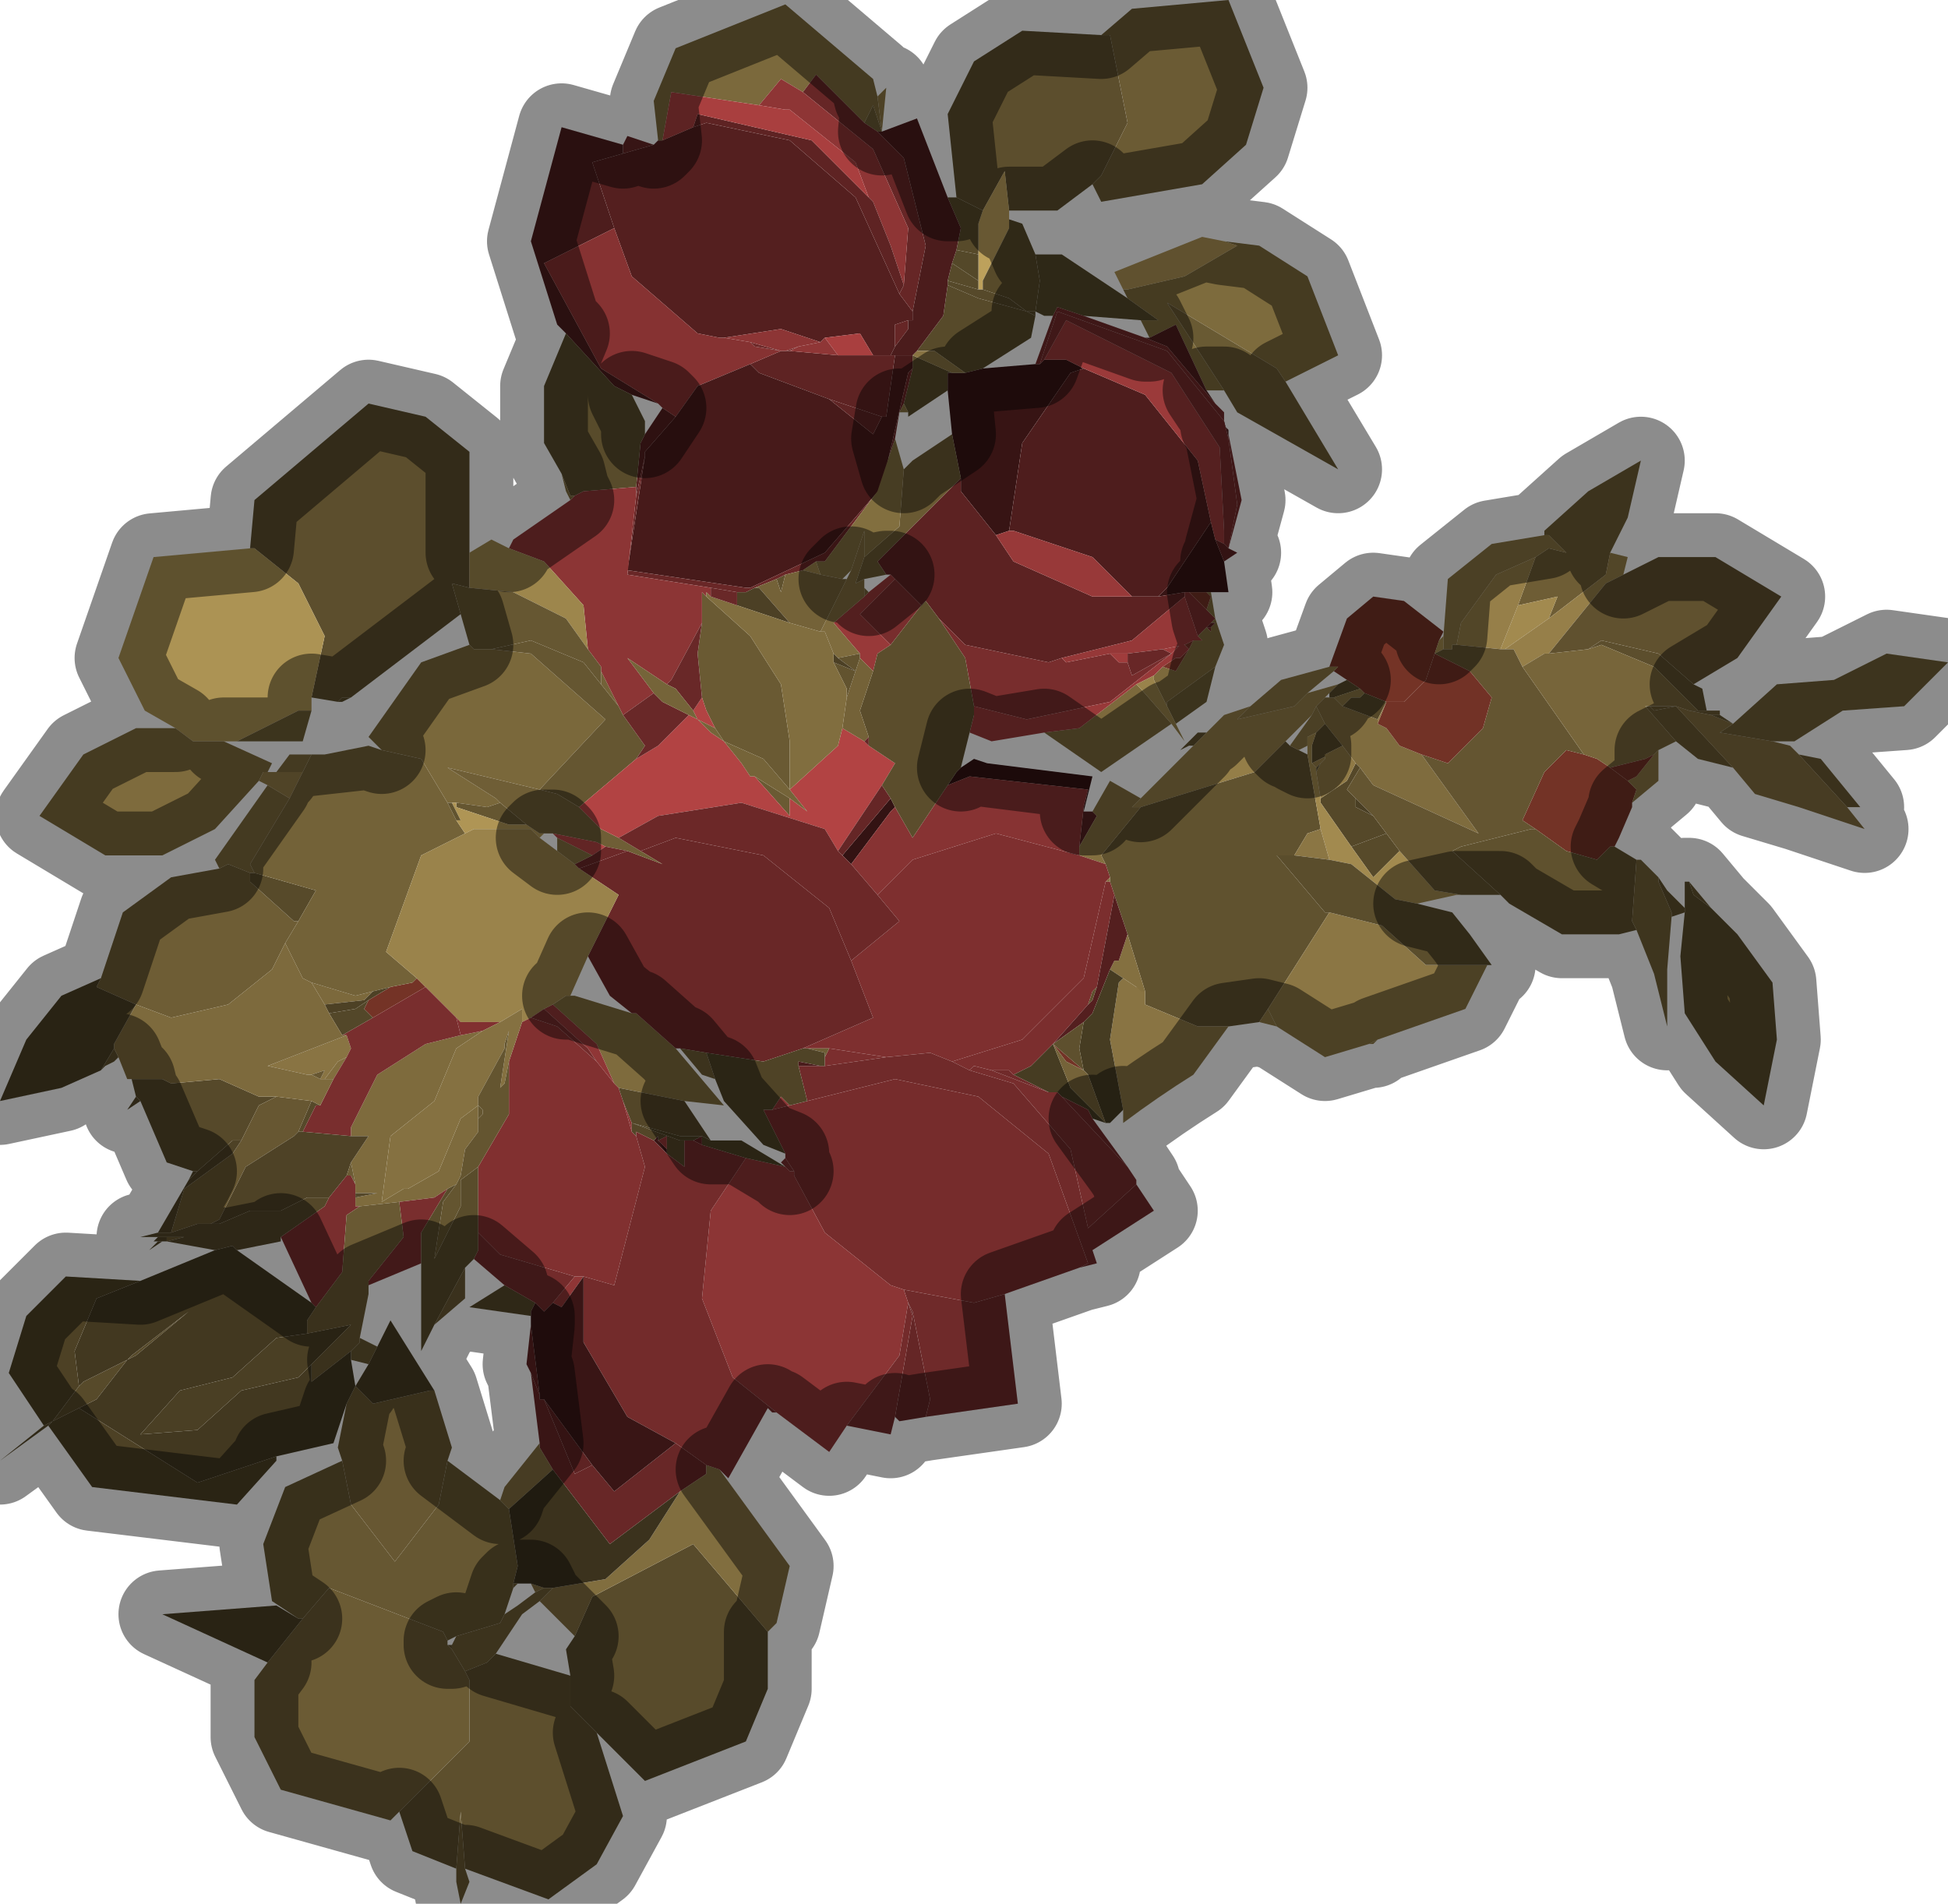 <?xml version="1.0" encoding="UTF-8" standalone="no"?>
<svg xmlns:xlink="http://www.w3.org/1999/xlink" height="21.7px" width="22.2px" xmlns="http://www.w3.org/2000/svg">
  <g transform="matrix(1.0, 0.0, 0.0, 1.0, 11.1, 10.85)">
    <path d="M1.45 -10.45 L1.8 -10.75 2.9 -10.85 3.3 -9.85 3.1 -9.2 2.6 -8.75 1.45 -8.55 1.35 -8.75 1.45 -8.85 1.75 -9.45 1.55 -10.45 1.45 -10.45 M-6.55 9.8 L-6.65 9.9 -7.9 9.55 -8.2 8.95 -8.2 8.3 -8.05 8.1 -7.65 7.6 -7.65 7.6 -7.35 7.25 -6.05 7.75 -6.0 7.85 -6.0 7.9 -5.95 7.95 -5.8 8.2 -5.75 8.3 -5.75 9.0 -6.55 9.8" fill="#6b5b34" fill-rule="evenodd" stroke="none"/>
    <path d="M1.35 -8.75 L0.95 -8.45 0.4 -8.45 0.35 -8.9 0.5 -9.55 0.35 -8.9 0.1 -8.45 -0.2 -8.6 -0.3 -9.55 0.0 -10.15 0.55 -10.5 1.45 -10.45 1.55 -10.45 1.75 -9.45 1.45 -8.85 1.35 -8.75 M8.2 -3.05 L8.3 -3.0 8.35 -2.75 8.25 -2.75 7.75 -3.25 7.15 -3.5 7.0 -3.45 7.15 -3.55 7.8 -3.4 8.2 -3.05 M-8.25 -4.6 L-8.2 -5.15 -6.9 -6.25 -6.25 -6.1 -5.75 -5.7 -5.75 -4.55 -5.75 -4.15 -5.95 -4.2 -5.85 -3.85 -7.1 -2.9 -7.2 -2.9 -7.25 -2.85 -7.55 -2.9 -7.4 -3.6 -7.7 -4.2 -8.2 -4.6 -8.25 -4.6" fill="#5c4e2d" fill-rule="evenodd" stroke="none"/>
    <path d="M6.5 -4.75 L6.5 -4.8 7.0 -5.25 7.6 -5.6 7.45 -4.95 7.25 -4.55 7.2 -4.3 6.55 -3.8 6.65 -4.05 6.2 -3.95 6.4 -4.5 6.55 -4.6 6.75 -4.55 6.55 -4.75 6.5 -4.75 M-9.95 0.3 L-9.7 -0.45 -9.15 -0.85 -8.6 -0.95 -8.5 -1.0 -8.25 -0.9 -8.25 -0.8 -7.75 -0.35 -7.7 -0.35 -7.85 -0.1 -8.0 0.2 -8.5 0.6 -8.5 0.6 -9.15 0.75 -9.55 0.6 -10.0 0.4 -9.95 0.3" fill="#6e5d35" fill-rule="evenodd" stroke="none"/>
    <path d="M1.75 -7.45 L1.7 -7.55 1.75 -7.55 2.4 -7.7 3.0 -8.05 2.85 -8.1 3.25 -8.05 3.8 -7.7 4.15 -6.8 3.55 -6.5 3.45 -6.65 2.2 -7.4 2.85 -6.4 2.65 -6.4 2.3 -7.15 2.0 -7.0 1.9 -7.2 2.1 -7.2 1.75 -7.45" fill="#7d6b3d" fill-rule="evenodd" stroke="none"/>
    <path d="M1.7 -7.55 L1.6 -7.75 2.6 -8.15 2.85 -8.1 3.0 -8.05 2.4 -7.7 1.75 -7.55 1.7 -7.55" fill="#ae9455" fill-rule="evenodd" stroke="none"/>
    <path d="M0.4 -8.45 L0.4 -8.35 0.4 -8.25 0.1 -7.65 0.1 -7.55 0.05 -7.55 0.05 -7.65 0.05 -7.95 0.05 -8.3 0.1 -8.45 0.35 -8.9 0.5 -9.55 0.35 -8.9 0.4 -8.45 M0.05 -7.45 L0.05 -7.45 -0.1 -6.9 0.05 -7.45" fill="#bda15c" fill-rule="evenodd" stroke="none"/>
    <path d="M0.4 -8.35 L0.55 -8.3 0.7 -7.95 0.75 -7.65 0.7 -7.3 0.6 -7.3 0.4 -7.45 0.1 -7.55 0.1 -7.65 0.4 -8.25 0.4 -8.35 M-10.55 5.4 L-10.55 5.4 -11.1 5.8 -10.6 5.4 -10.6 5.4 -10.5 5.35 -10.2 4.95 -10.15 4.9 -9.65 4.65 -9.6 4.6 -8.95 4.1 -9.55 4.6 -9.65 4.65 -10.0 5.1 -10.2 5.2 -10.5 5.35 -10.55 5.4 M-0.3 -8.6 L-0.2 -8.6 0.1 -8.45 0.05 -8.3 0.05 -7.95 -0.2 -8.0 -0.15 -8.25 -0.3 -8.6 M0.05 -7.65 L0.05 -7.55 -0.3 -7.65 -0.25 -7.85 0.05 -7.65 M0.05 -7.45 L0.6 -7.3 0.7 -7.25 0.65 -7.0 0.65 -7.0 0.1 -6.65 -0.1 -6.6 -0.45 -6.85 -0.65 -6.85 -0.35 -7.25 -0.3 -7.6 0.05 -7.45 -0.1 -6.9 0.05 -7.45 M-0.25 -6.6 L-0.3 -6.6 -0.3 -6.4 -0.75 -6.1 -0.75 -6.15 -0.8 -6.25 -0.7 -6.65 -0.7 -6.7 -0.7 -6.8 -0.25 -6.6 M4.7 -1.35 L4.85 -1.15 4.55 -0.85 4.3 -1.2 4.7 -1.35 M-7.25 -2.85 L-7.2 -2.9 -7.1 -2.9 -7.2 -2.85 -7.25 -2.85 M-8.25 -0.9 L-8.2 -0.9 -7.5 -0.7 -7.7 -0.35 -7.75 -0.35 -8.25 -0.8 -8.25 -0.9 M-0.7 -6.8 L-0.7 -6.8" fill="#574a2a" fill-rule="evenodd" stroke="none"/>
    <path d="M0.7 -7.95 L1.0 -7.95 1.75 -7.45 2.1 -7.2 1.9 -7.2 1.25 -7.25 0.95 -7.35 0.9 -7.25 0.8 -7.25 0.7 -7.3 0.75 -7.65 0.7 -7.95 M0.05 -7.95 L0.05 -7.65 -0.25 -7.85 -0.2 -8.0 0.05 -7.95 M0.7 -7.3 L0.7 -7.3" fill="#544829" fill-rule="evenodd" stroke="none"/>
    <path d="M-8.9 2.5 L-9.2 2.4 -9.5 1.7 -9.55 1.65 -9.6 1.45 -9.65 1.45 -9.25 1.45 -9.15 1.5 -8.6 1.45 -8.15 1.65 -8.0 1.65 -8.0 1.65 -7.95 1.65 -8.15 1.75 -8.15 1.75 -8.35 2.15 -8.45 2.15 -8.85 2.5 -8.9 2.5 M0.05 -7.55 L0.1 -7.55 0.4 -7.45 0.6 -7.3 0.7 -7.3 0.7 -7.25 0.6 -7.3 0.05 -7.45 0.05 -7.45 -0.3 -7.6 -0.3 -7.65 0.05 -7.55 M0.7 -7.3 L0.7 -7.3 M-7.45 1.75 L-7.5 1.75 -7.65 2.05 -7.7 2.05 -7.7 2.05 -7.55 1.7 -7.45 1.75" fill="#56492a" fill-rule="evenodd" stroke="none"/>
    <path d="M2.85 -4.45 L2.9 -4.1 2.7 -4.1 2.65 -4.1 2.45 -4.1 2.4 -4.1 2.1 -4.05 2.2 -4.15 2.7 -4.9 2.75 -4.7 2.85 -4.45 M0.8 -6.75 L1.05 -6.75 1.25 -6.65 1.1 -6.6 0.55 -5.8 0.4 -4.8 0.45 -4.8 0.4 -4.8 0.4 -4.8 0.25 -4.75 -0.15 -5.25 -0.15 -5.4 -0.15 -5.4 -0.25 -5.9 -0.3 -6.4 -0.3 -6.6 -0.25 -6.6 -0.1 -6.6 0.1 -6.65 0.7 -6.7 0.75 -6.7 0.8 -6.75" fill="#371414" fill-rule="evenodd" stroke="none"/>
    <path d="M2.65 -6.4 L2.75 -6.25 2.2 -6.9 1.95 -7.0 2.0 -7.0 2.3 -7.15 2.65 -6.4 M2.85 -6.0 L2.9 -5.95 2.9 -5.9 2.9 -5.85 2.85 -6.05 2.85 -6.0 M0.45 -4.8 L0.4 -4.8 0.55 -5.8 1.1 -6.6 1.25 -6.65 1.95 -6.35 2.55 -5.6 2.7 -4.9 2.2 -4.15 2.1 -4.05 1.8 -4.05 1.35 -4.5 0.45 -4.8" fill="#4e1d1d" fill-rule="evenodd" stroke="none"/>
    <path d="M1.25 -6.65 L1.05 -6.75 0.8 -6.75 1.05 -7.2 2.25 -6.6 2.8 -5.75 2.85 -4.8 2.85 -4.65 2.75 -4.7 2.7 -4.9 2.55 -5.6 1.95 -6.35 1.25 -6.65 M2.35 -3.35 L2.35 -3.35 2.3 -3.35 2.35 -3.35 M2.4 -3.5 L2.4 -3.5 2.35 -3.5 2.25 -3.4 2.15 -3.45 2.4 -3.5 2.4 -3.5" fill="#9b3a3a" fill-rule="evenodd" stroke="none"/>
    <path d="M2.75 -6.25 L2.85 -6.15 2.85 -6.0 2.85 -6.05 2.85 -6.05 2.2 -6.85 0.95 -7.3 0.75 -6.7 0.7 -6.7 0.9 -7.25 0.95 -7.35 1.25 -7.25 1.95 -7.0 2.2 -6.9 2.75 -6.25 M2.9 -5.9 L3.05 -5.15 2.9 -4.6 3.0 -5.1 2.9 -5.85 2.9 -5.9 M2.9 -4.6 L2.9 -4.6 M2.7 -3.7 L2.7 -3.65 2.65 -3.7 2.65 -3.7 2.7 -3.7" fill="#712a2a" fill-rule="evenodd" stroke="none"/>
    <path d="M0.8 -6.75 L0.75 -6.7 0.95 -7.3 2.2 -6.85 2.85 -6.05 2.85 -6.05 2.9 -5.85 3.0 -5.1 2.9 -4.6 2.9 -4.6 2.85 -4.65 2.85 -4.8 2.8 -5.75 2.25 -6.6 1.05 -7.2 0.8 -6.75" fill="#742b2b" fill-rule="evenodd" stroke="none"/>
    <path d="M3.55 -6.5 L4.15 -5.5 3.0 -6.15 2.85 -6.4 2.2 -7.4 3.45 -6.65 3.55 -6.5 M-5.8 10.45 L-5.75 10.6 -5.85 10.85 -5.9 10.6 -5.9 10.45 -5.85 9.8 -5.8 10.45" fill="#695a33" fill-rule="evenodd" stroke="none"/>
    <path d="M2.9 -4.6 L3.0 -4.55 2.85 -4.45 2.75 -4.7 2.85 -4.65 2.9 -4.6 2.9 -4.6 2.9 -4.6 M-0.15 -5.4 L-0.15 -5.25 0.25 -4.75 0.45 -4.45 1.35 -4.05 1.8 -4.05 2.1 -4.05 2.4 -4.1 2.4 -4.05 1.8 -3.55 1.0 -3.35 0.85 -3.3 -0.1 -3.5 -0.4 -3.8 -0.55 -4.0 -0.6 -3.95 -0.9 -4.25 -0.95 -4.3 -1.0 -4.3 -1.1 -4.45 -0.15 -5.4" fill="#5c2222" fill-rule="evenodd" stroke="none"/>
    <path d="M2.75 -3.8 L2.75 -3.8 2.7 -3.75 2.7 -3.75 2.65 -3.7 2.6 -3.65 2.6 -3.65 2.55 -3.6 2.4 -4.05 2.4 -4.1 2.45 -4.1 2.65 -3.9 2.75 -3.8 M2.25 -3.4 L1.55 -2.85 0.6 -2.65 0.0 -2.8 -0.1 -3.35 -0.4 -3.8 -0.1 -3.5 0.85 -3.3 1.0 -3.35 1.05 -3.3 1.55 -3.4 1.65 -3.3 1.75 -3.3 1.8 -3.15 2.25 -3.4 M-0.9 -4.25 L-0.6 -3.95 -0.95 -3.5 -1.3 -3.85 -0.9 -4.25" fill="#782d2d" fill-rule="evenodd" stroke="none"/>
    <path d="M2.7 -4.1 L2.75 -3.8 2.85 -3.5 2.75 -3.25 2.75 -3.25 2.2 -2.85 2.2 -2.8 2.05 -3.1 2.05 -3.15 2.15 -3.25 2.3 -3.2 2.45 -3.45 2.5 -3.55 2.6 -3.55 2.55 -3.6 2.6 -3.65 2.65 -3.7 2.65 -3.7 2.7 -3.65 2.7 -3.7 2.75 -3.75 2.7 -3.75 2.75 -3.8 2.65 -3.9 2.7 -4.05 2.65 -4.1 2.7 -4.1 M2.25 -2.6 L1.45 -2.05 0.8 -2.5 1.2 -2.55 1.85 -3.05 1.9 -3.0 2.25 -2.6 M-8.6 -0.95 L-8.65 -1.05 -8.05 -1.9 -7.8 -1.75 -8.25 -1.0 -8.2 -0.9 -8.25 -0.9 -8.5 -1.0 -8.6 -0.95 M-7.4 -2.25 L-7.55 -2.25 -7.65 -2.05 -7.95 -2.05 -7.8 -2.25 -7.4 -2.25 M-7.55 0.35 L-7.05 0.5 -6.85 0.45 -6.95 0.55 -7.4 0.6 -7.55 0.35" fill="#7c693c" fill-rule="evenodd" stroke="none"/>
    <path d="M7.5 -1.7 L7.5 -1.7 7.5 -1.7 7.5 -1.65 7.35 -1.3 7.3 -1.2 7.25 -1.2 7.1 -1.05 6.75 -1.15 6.4 -1.4 6.25 -1.5 6.5 -2.05 6.75 -2.3 6.75 -2.3 6.95 -2.25 7.1 -2.2 7.25 -2.1 7.45 -1.95 7.55 -1.85 7.5 -1.7 M2.55 -3.6 L2.6 -3.65 2.55 -3.6 2.55 -3.6 M2.65 -4.1 L2.7 -4.05 2.65 -3.9 2.45 -4.1 2.65 -4.1 M2.5 -3.55 L2.45 -3.45 2.3 -3.2 2.15 -3.25 2.3 -3.35 2.35 -3.35 2.35 -3.35 2.4 -3.4 2.4 -3.4 2.45 -3.45 2.45 -3.45 2.4 -3.5 2.5 -3.55 M2.6 -3.65 L2.6 -3.65 M2.4 -3.5 L2.4 -3.5 M0.85 0.95 L0.9 1.0 0.85 0.95 M1.95 0.45 L1.85 0.4 1.9 0.45 1.95 0.45 M1.25 1.35 L1.05 1.25 0.9 1.05 1.25 1.35" fill="#733326" fill-rule="evenodd" stroke="none"/>
    <path d="M2.6 -3.65 L2.6 -3.65 2.65 -3.7 2.7 -3.75 2.7 -3.75 2.75 -3.75 2.7 -3.7 2.65 -3.7 2.6 -3.65 2.6 -3.65" fill="#572121" fill-rule="evenodd" stroke="none"/>
    <path d="M2.4 -4.05 L2.55 -3.6 2.6 -3.55 2.5 -3.55 2.4 -3.5 2.4 -3.5 2.15 -3.45 1.75 -3.4 1.55 -3.4 1.05 -3.3 1.0 -3.35 1.8 -3.55 2.4 -4.05 M2.55 -3.6 L2.55 -3.6" fill="#963838" fill-rule="evenodd" stroke="none"/>
    <path d="M2.75 -3.25 L2.65 -2.85 2.3 -2.6 2.2 -2.8 2.2 -2.85 2.75 -3.25 2.75 -3.25" fill="#6c5c34" fill-rule="evenodd" stroke="none"/>
    <path d="M0.8 -2.5 L0.2 -2.4 -0.05 -2.5 0.0 -2.7 0.0 -2.8 0.6 -2.65 1.55 -2.85 2.25 -3.4 2.35 -3.5 2.4 -3.5 2.45 -3.45 2.45 -3.45 2.4 -3.4 2.4 -3.4 2.35 -3.35 2.3 -3.35 2.15 -3.25 2.05 -3.15 1.85 -3.05 1.2 -2.55 0.8 -2.5 M0.25 -4.75 L0.4 -4.8 0.4 -4.8 0.45 -4.8 1.35 -4.5 1.8 -4.05 1.35 -4.05 0.45 -4.45 0.25 -4.75 M2.25 -3.4 L2.25 -3.4 M-0.95 -4.3 L-0.9 -4.25 -1.3 -3.85 -0.95 -3.5 -1.1 -3.4 -1.15 -3.2 -1.3 -3.35 -1.3 -3.4 -1.6 -3.75 -1.25 -4.05 -1.2 -4.1 -0.95 -4.3" fill="#983939" fill-rule="evenodd" stroke="none"/>
    <path d="M2.25 -3.4 L2.25 -3.4 1.8 -3.15 1.75 -3.3 1.75 -3.4 2.15 -3.45 2.25 -3.4 M-4.95 5.6 L-5.05 4.8 -4.95 5.05 -4.95 5.1 -4.9 5.1 -4.55 5.95 -4.35 5.85 -4.1 6.15 -3.4 5.6 -3.05 5.85 -3.05 5.95 -3.35 6.15 -4.15 6.75 -4.8 5.9 -4.95 5.65 -4.95 5.6" fill="#682727" fill-rule="evenodd" stroke="none"/>
    <path d="M2.3 -2.6 L2.4 -2.4 2.25 -2.6 1.9 -3.0 1.85 -3.05 2.05 -3.15 2.05 -3.1 2.2 -2.8 2.3 -2.6" fill="#99834b" fill-rule="evenodd" stroke="none"/>
    <path d="M1.9 -1.75 L2.5 -2.35 2.6 -2.4 2.5 -2.35 2.65 -2.5 2.85 -2.7 3.15 -2.8 3.0 -2.65 3.65 -2.8 3.8 -2.95 3.8 -2.95 4.15 -3.05 4.05 -2.95 4.0 -2.9 3.9 -2.8 3.85 -2.7 3.55 -2.4 3.2 -2.05 1.9 -1.65 1.8 -1.65 1.9 -1.75" fill="#947e48" fill-rule="evenodd" stroke="none"/>
    <path d="M2.45 -2.35 L2.35 -2.3 2.55 -2.5 2.65 -2.5 2.5 -2.35 2.45 -2.35 M3.25 0.8 L2.9 0.85 2.55 0.85 1.95 0.6 1.95 0.45 1.75 -0.2 1.6 -0.65 1.55 -0.8 1.55 -0.85 1.5 -1.0 1.45 -1.1 1.9 -1.65 3.2 -2.05 3.55 -2.4 3.6 -2.35 3.7 -2.3 3.8 -2.25 3.8 -2.25 3.95 -1.4 3.8 -1.35 3.65 -1.1 3.45 -1.1 4.0 -0.45 4.05 -0.45 4.05 -0.45 3.35 0.65 3.25 0.8" fill="#60522f" fill-rule="evenodd" stroke="none"/>
    <path d="M4.05 -3.25 L4.05 -3.25 4.25 -3.8 4.55 -4.05 4.9 -4.0 5.35 -3.65 5.3 -3.55 5.25 -3.4 5.15 -3.1 4.9 -2.85 4.7 -2.85 4.7 -2.85 4.45 -2.95 4.4 -3.0 4.25 -3.1 4.1 -3.2 4.15 -3.25 4.55 -3.5 4.15 -3.25 4.05 -3.25 M-6.65 0.4 L-6.4 0.35 -6.35 0.3 -6.25 0.4 -6.85 0.75 -6.95 0.65 -6.9 0.55 -6.65 0.4" fill="#743326" fill-rule="evenodd" stroke="none"/>
    <path d="M2.5 -2.35 L2.45 -2.35 2.5 -2.35 2.6 -2.4 2.5 -2.35 M3.15 -2.8 L3.5 -3.1 4.05 -3.25 4.15 -3.25 4.55 -3.5 4.15 -3.25 4.1 -3.2 3.8 -2.95 3.8 -2.95 3.65 -2.8 3.0 -2.65 3.15 -2.8 M2.9 0.85 L2.5 1.4 Q2.1 1.65 1.7 1.95 L1.7 1.8 1.55 1.0 1.65 0.35 1.7 0.3 1.85 0.4 1.95 0.45 1.95 0.6 2.55 0.85 2.9 0.85 M-0.1 -6.6 L-0.25 -6.6 -0.7 -6.8 -0.65 -6.85 -0.45 -6.85 -0.1 -6.6 M-5.35 1.1 L-5.35 1.05 -5.35 1.1 M-7.4 1.45 L-7.4 1.45 -7.45 1.45 -7.4 1.35 -7.55 1.4 -7.6 1.4 -7.6 1.4 -8.05 1.3 -7.15 0.95 -7.1 1.1 -7.15 1.2 -7.25 1.25 -7.4 1.45" fill="#897443" fill-rule="evenodd" stroke="none"/>
    <path d="M4.0 -2.9 L4.05 -2.9 4.1 -2.9 4.2 -2.8 4.6 -2.65 4.6 -2.6 4.7 -2.55 4.85 -2.35 5.1 -2.25 5.75 -1.35 4.55 -1.9 4.4 -2.1 4.35 -2.15 4.2 -2.35 4.0 -2.6 3.9 -2.8 4.0 -2.9 M-1.25 -4.05 L-1.6 -3.75 -1.3 -3.4 -1.55 -3.35 -1.6 -3.4 -1.7 -3.65 -1.75 -3.65 -1.45 -4.25 -1.4 -4.35 -1.25 -4.8 -1.25 -4.5 -1.35 -4.2 -1.25 -4.25 -1.25 -4.15 -1.25 -4.05" fill="#7f6c3e" fill-rule="evenodd" stroke="none"/>
    <path d="M4.05 -2.9 L4.05 -2.95 4.15 -3.05 4.25 -3.1 4.4 -3.0 4.1 -2.9 4.05 -2.9 M3.9 -2.5 L4.0 -2.6 4.2 -2.35 4.0 -2.25 4.05 -2.25 3.85 -2.15 3.85 -2.35 3.9 -2.5 M3.9 -2.1 L3.95 -2.15 3.9 -2.05 3.9 -2.1 M4.3 -1.2 L3.95 -1.7 3.95 -1.75 4.25 -1.95 4.35 -2.15 4.4 -2.1 4.25 -1.85 4.35 -1.75 4.35 -1.65 4.55 -1.55 4.7 -1.35 4.3 -1.2 M4.2 -2.8 L4.3 -2.9 4.4 -2.9 4.45 -2.95 4.7 -2.85 4.6 -2.65 4.2 -2.8 M4.7 -2.85 L4.7 -2.85 M-5.05 4.15 L-5.75 4.05 -5.35 3.8 -5.0 4.0 -5.05 4.1 -5.05 4.15" fill="#554829" fill-rule="evenodd" stroke="none"/>
    <path d="M5.35 -3.6 L5.4 -4.25 5.9 -4.65 6.5 -4.75 6.55 -4.75 6.75 -4.55 6.55 -4.6 6.4 -4.5 5.95 -4.3 5.55 -3.75 5.5 -3.5 5.45 -3.5 5.45 -3.45 5.45 -3.45 5.35 -3.45 5.35 -3.6 M7.8 -2.3 L7.8 -1.95 7.5 -1.7 7.55 -1.85 7.45 -1.95 7.55 -2.0 7.75 -2.25 7.8 -2.3 M3.85 -2.7 L3.9 -2.8 4.0 -2.6 3.9 -2.5 3.8 -2.45 3.8 -2.35 3.7 -2.3 3.6 -2.35 3.85 -2.7 M4.45 -2.95 L4.4 -2.9 4.3 -2.9 4.2 -2.8 4.1 -2.9 4.4 -3.0 4.45 -2.95" fill="#897543" fill-rule="evenodd" stroke="none"/>
    <path d="M1.75 -3.4 L1.75 -3.3 1.65 -3.3 1.55 -3.4 1.75 -3.4" fill="#a03c3c" fill-rule="evenodd" stroke="none"/>
    <path d="M0.15 -2.15 L0.15 -2.15 0.15 -2.15 M1.25 -1.6 L1.35 -1.6 1.4 -1.55 1.2 -1.2 1.25 -1.65 1.25 -1.6" fill="#542020" fill-rule="evenodd" stroke="none"/>
    <path d="M-0.15 -2.1 L0.0 -2.2 0.15 -2.15 1.35 -2.0 1.25 -1.6 1.25 -1.65 1.3 -1.85 -0.05 -2.0 -0.3 -1.9 -0.2 -2.05 -0.15 -2.1 M-0.9 -1.65 L-0.95 -1.6 -1.4 -1.0 -1.5 -1.1 -0.95 -1.75 -0.9 -1.65 M0.15 -2.15 L0.15 -2.15" fill="#331313" fill-rule="evenodd" stroke="none"/>
    <path d="M-0.3 -1.9 L-0.05 -2.0 1.3 -1.85 1.25 -1.65 1.2 -1.2 1.2 -1.1 1.2 -1.1 0.25 -1.35 -0.7 -1.05 -1.1 -0.65 -1.4 -1.0 -0.95 -1.6 -0.9 -1.65 -0.7 -1.3 -0.3 -1.9" fill="#873333" fill-rule="evenodd" stroke="none"/>
    <path d="M1.35 -1.6 L1.55 -1.95 1.9 -1.75 1.8 -1.65 1.9 -1.65 1.45 -1.1 1.5 -1.0 1.2 -1.1 1.2 -1.2 1.4 -1.55 1.35 -1.6 M1.55 -0.8 L1.5 -0.8 1.55 -0.85 1.55 -0.8 M1.85 0.4 L1.7 0.3 1.55 0.2 1.6 0.1 1.65 0.1 1.75 -0.2 1.95 0.45 1.9 0.45 1.85 0.4" fill="#847040" fill-rule="evenodd" stroke="none"/>
    <path d="M1.5 -0.8 L1.55 -0.8 1.6 -0.65 1.4 0.4 1.35 0.45 1.3 0.6 0.9 1.05 0.65 1.3 0.45 1.4 0.4 1.35 0.2 1.35 0.0 1.3 -0.05 1.35 -0.25 1.25 0.55 1.0 0.75 0.8 1.25 0.3 1.5 -0.8 M0.85 0.95 L0.75 0.8 0.85 0.95 0.9 1.0 0.9 1.05 0.9 1.0 0.85 0.95 M-1.0 1.2 L-1.7 1.3 -1.7 1.2 -1.65 1.1 -1.0 1.2" fill="#7b2e2e" fill-rule="evenodd" stroke="none"/>
    <path d="M-1.1 -0.65 L-0.7 -1.05 0.25 -1.35 1.2 -1.1 1.2 -1.1 1.5 -1.0 1.55 -0.85 1.5 -0.8 1.25 0.3 0.75 0.8 0.55 1.0 -0.25 1.25 -0.5 1.15 -1.0 1.2 -1.65 1.1 -1.9 1.1 -1.95 1.1 -1.15 0.75 -1.4 0.1 -0.85 -0.35 -1.1 -0.65" fill="#7e2f2f" fill-rule="evenodd" stroke="none"/>
    <path d="M-3.65 -9.2 L-3.6 -9.25 -3.55 -9.25 -3.2 -9.4 -3.05 -9.45 -2.1 -9.25 -1.35 -8.6 -0.85 -7.5 -0.7 -7.3 -0.7 -7.2 -0.75 -7.2 -0.9 -7.15 -0.9 -6.9 -0.9 -6.9 -0.95 -6.8 -1.15 -6.8 -1.3 -7.05 -1.7 -7.0 -1.75 -6.95 -2.2 -7.1 -2.85 -7.0 -2.9 -7.0 -3.15 -7.05 -3.9 -7.7 -3.9 -7.7 -4.1 -8.25 -4.35 -9.0 -4.0 -9.1 -3.65 -9.2 M0.9 1.05 L1.3 0.6 1.35 0.55 1.4 0.4 1.6 -0.65 1.75 -0.2 1.65 0.1 1.6 0.1 1.55 0.2 1.35 0.7 1.25 0.8 0.9 1.05 M-3.55 -6.2 L-3.4 -6.1 -3.75 -5.7 -3.75 -5.65 -3.75 -5.65 -3.85 -5.2 -3.85 -5.3 -3.8 -5.8 -3.75 -5.9 -3.55 -6.2" fill="#541f1f" fill-rule="evenodd" stroke="none"/>
    <path d="M5.3 -3.55 L5.35 -3.6 5.35 -3.6 5.35 -3.45 5.25 -3.4 5.25 -3.4 5.3 -3.55 M5.55 -0.65 L5.5 -0.65 5.05 -0.55 4.8 -0.6 4.3 -1.0 4.05 -1.05 3.95 -1.4 3.8 -2.25 3.8 -2.35 3.8 -2.45 3.9 -2.5 3.85 -2.35 3.85 -2.15 3.9 -2.1 3.9 -2.05 3.95 -1.75 3.95 -1.7 4.3 -1.2 4.55 -0.85 4.85 -1.15 5.25 -0.7 5.55 -0.65 M6.55 -3.8 L6.05 -3.45 6.0 -3.45 6.2 -3.95 6.65 -4.05 6.55 -3.8" fill="#a28a4f" fill-rule="evenodd" stroke="none"/>
    <path d="M4.0 -2.25 L4.2 -2.35 4.35 -2.15 4.25 -1.95 3.95 -1.75 3.9 -2.05 3.95 -2.15 3.95 -2.15 4.0 -2.2 4.0 -2.25 M4.6 -2.65 L4.7 -2.85 4.6 -2.6 4.6 -2.65 M5.45 -3.45 L5.45 -3.45 5.45 -3.45" fill="#907a46" fill-rule="evenodd" stroke="none"/>
    <path d="M3.85 -2.15 L4.05 -2.25 4.0 -2.25 4.0 -2.2 3.95 -2.15 3.95 -2.15 3.9 -2.1 3.85 -2.15" fill="#978049" fill-rule="evenodd" stroke="none"/>
    <path d="M5.85 0.15 L5.6 0.65 4.6 1.0 4.5 1.05 4.0 1.2 3.45 0.85 3.35 0.65 4.05 -0.45 4.05 -0.45 4.65 -0.3 5.15 0.15 5.85 0.15 M3.65 -1.1 L3.8 -1.35 3.95 -1.4 4.05 -1.05 3.65 -1.1" fill="#8b7644" fill-rule="evenodd" stroke="none"/>
    <path d="M8.1 -0.5 L8.1 -0.8 8.15 -0.8 8.2 -0.65 8.4 -0.5 8.7 -0.2 9.1 0.35 9.15 1.0 9.0 1.75 8.45 1.25 8.1 0.7 8.05 0.05 8.1 -0.45 8.1 -0.5 M5.05 -0.55 L5.45 -0.45 5.65 -0.2 5.9 0.15 5.85 0.15 5.15 0.15 4.65 -0.3 4.05 -0.45 4.0 -0.45 3.45 -1.1 3.65 -1.1 4.05 -1.05 4.3 -1.0 4.8 -0.6 5.05 -0.55 M5.65 -0.2 L5.65 -0.2" fill="#5a4d2c" fill-rule="evenodd" stroke="none"/>
    <path d="M7.25 -4.55 L7.45 -4.5 7.4 -4.3 7.2 -4.2 6.55 -3.4 6.55 -3.4 6.5 -3.4 6.25 -3.25 6.15 -3.45 6.05 -3.45 6.55 -3.8 7.2 -4.3 7.25 -4.55 M6.4 -4.5 L6.2 -3.95 6.0 -3.45 5.5 -3.5 5.55 -3.75 5.95 -4.3 6.4 -4.5" fill="#967f49" fill-rule="evenodd" stroke="none"/>
    <path d="M7.4 -4.3 L7.8 -4.5 8.45 -4.5 9.2 -4.05 8.7 -3.35 8.2 -3.05 7.8 -3.4 7.15 -3.55 7.0 -3.45 6.55 -3.4 6.55 -3.4 7.2 -4.2 7.4 -4.3" fill="#60512f" fill-rule="evenodd" stroke="none"/>
    <path d="M6.0 -0.65 L5.9 -0.65 5.55 -0.65 5.25 -0.7 4.85 -1.15 4.7 -1.35 4.55 -1.55 4.35 -1.75 4.25 -1.85 4.4 -2.1 4.55 -1.9 5.75 -1.35 5.1 -2.25 5.4 -2.15 5.8 -2.55 5.9 -2.9 5.65 -3.2 5.25 -3.4 5.35 -3.45 5.45 -3.45 5.45 -3.5 5.5 -3.5 6.0 -3.45 6.05 -3.45 6.15 -3.45 6.25 -3.25 6.95 -2.25 6.95 -2.25 6.75 -2.3 6.75 -2.3 6.5 -2.05 6.25 -1.5 6.4 -1.4 6.35 -1.4 5.55 -1.2 5.55 -1.2 5.45 -1.15 6.0 -0.65 M5.45 -3.45 L5.45 -3.45" fill="#645531" fill-rule="evenodd" stroke="none"/>
    <path d="M8.0 -2.4 L7.8 -2.3 7.75 -2.25 7.65 -2.2 7.25 -2.1 7.1 -2.2 6.95 -2.25 6.95 -2.25 6.25 -3.25 6.5 -3.4 6.55 -3.4 7.0 -3.45 7.15 -3.5 7.75 -3.25 8.25 -2.75 8.15 -2.75 8.0 -2.8 7.7 -2.8 7.65 -2.8 8.0 -2.4" fill="#77653a" fill-rule="evenodd" stroke="none"/>
    <path d="M8.35 -2.75 L8.5 -2.75 8.5 -2.7 8.4 -2.7 8.4 -2.7 8.15 -2.75 8.25 -2.75 8.35 -2.75 M9.4 -2.25 L9.65 -2.2 10.1 -1.65 9.95 -1.65 9.4 -2.25 M8.65 -2.1 L8.25 -2.2 8.25 -2.2 8.0 -2.4 7.65 -2.8 7.7 -2.8 7.75 -2.75 8.0 -2.8 8.65 -2.1 M-0.25 -5.9 L-0.15 -5.4 -0.15 -5.4 -1.1 -4.45 -1.0 -4.3 -1.25 -4.25 -1.35 -4.2 -1.25 -4.5 -1.25 -4.5 -0.85 -4.85 -0.8 -5.5 -0.7 -5.6 -0.25 -5.9 M-3.1 -3.75 L-3.1 -4.1 -3.05 -4.05 -2.55 -3.6 -2.2 -3.05 -2.1 -2.4 -2.1 -1.85 -2.4 -2.2 -2.85 -2.4 -2.95 -2.55 -3.05 -2.75 -3.1 -2.9 -3.15 -3.4 -3.1 -3.75 M-2.1 -1.85 L-2.1 -1.85 M-2.85 -2.4 L-2.65 -2.15 -2.85 -2.4 -2.85 -2.4 M-2.5 -2.0 L-2.1 -1.75 -2.1 -1.55 -2.5 -2.0" fill="#6a5a33" fill-rule="evenodd" stroke="none"/>
    <path d="M-7.2 5.8 L-7.25 5.65 -7.15 5.15 -7.1 5.05 -7.05 4.95 -6.85 5.15 -6.2 5.0 -6.15 5.0 -6.15 5.0 -5.95 5.65 -6.0 5.8 -6.1 6.3 -6.1 6.3 -6.6 6.95 -7.1 6.3 -7.2 5.8 M-9.2 3.3 L-9.25 3.35 -9.2 3.3 -9.2 3.25 -9.0 3.25 -9.2 3.3 M7.7 -2.8 L8.0 -2.8 7.75 -2.75 7.7 -2.8 M-7.45 1.45 L-7.55 1.4 -7.4 1.35 -7.45 1.45 M-7.95 1.65 L-7.55 1.7 -7.7 2.05 -7.7 2.05 -7.75 2.1 -8.3 2.45 -8.6 3.05 -8.7 3.1 -8.85 3.1 -9.15 3.2 -9.15 3.2 -9.0 2.7 -8.45 2.3 -8.35 2.15 -8.15 1.75 -8.15 1.75 -7.95 1.65" fill="#675732" fill-rule="evenodd" stroke="none"/>
    <path d="M9.1 -2.4 L9.3 -2.35 9.4 -2.25 9.95 -1.65 10.15 -1.4 9.4 -1.65 9.4 -1.65 8.9 -1.8 8.65 -2.1 8.0 -2.8 8.15 -2.75 8.4 -2.7 8.65 -2.6 8.5 -2.5 9.1 -2.4 M-7.15 1.2 L-7.3 1.45 -7.4 1.45 -7.25 1.25 -7.15 1.2" fill="#826e3f" fill-rule="evenodd" stroke="none"/>
    <path d="M4.7 -2.85 L4.7 -2.85 4.7 -2.85 4.9 -2.85 5.15 -3.1 5.25 -3.4 5.65 -3.2 5.9 -2.9 5.8 -2.55 5.4 -2.15 5.1 -2.25 4.85 -2.35 4.7 -2.55 4.6 -2.6 4.7 -2.85 M5.25 -3.4 L5.25 -3.4 M7.75 -2.25 L7.55 -2.0 7.45 -1.95 7.25 -2.1 7.65 -2.2 7.75 -2.25" fill="#723226" fill-rule="evenodd" stroke="none"/>
    <path d="M4.35 -1.75 L4.55 -1.55 4.35 -1.65 4.35 -1.75 M-7.6 4.35 L-7.1 4.25 -7.55 4.7 -7.7 4.85 -8.35 5.0 -8.85 5.45 -9.5 5.5 -9.05 5.0 -8.45 4.85 -7.95 4.4 -7.6 4.35" fill="#4a3f24" fill-rule="evenodd" stroke="none"/>
    <path d="M7.3 -1.2 L7.55 -1.05 7.55 -1.05 7.5 -0.35 7.55 -0.25 7.35 -0.2 6.7 -0.2 6.1 -0.55 6.0 -0.65 5.45 -1.15 5.55 -1.2 5.55 -1.2 6.35 -1.4 6.4 -1.4 6.75 -1.15 7.1 -1.05 7.25 -1.2 7.3 -1.2 M7.8 -0.85 L7.9 -0.7 8.1 -0.5 8.1 -0.45 7.95 -0.4 7.95 -0.45 7.8 -0.8 7.8 -0.85 M-9.75 1.2 L-9.8 1.25 -9.9 1.3 -9.95 1.35 -9.8 1.1 -9.75 1.2 M7.9 -0.7 L7.8 -0.8 7.9 -0.7 M-2.25 -4.25 L-2.15 -4.3 -2.2 -4.1 -2.25 -4.25" fill="#5f512e" fill-rule="evenodd" stroke="none"/>
    <path d="M5.65 -0.2 L5.75 -0.2 5.65 -0.2 5.65 -0.2" fill="#8d7845" fill-rule="evenodd" stroke="none"/>
    <path d="M7.5 -1.7 L7.5 -1.65 7.5 -1.7 7.5 -1.7 M7.55 -1.05 L7.6 -1.05 7.7 -0.95 7.8 -0.85 7.8 -0.8 7.7 -0.95 7.8 -0.8 7.95 -0.45 7.95 -0.4 7.9 0.2 7.9 0.85 7.75 0.25 7.55 -0.25 7.5 -0.35 7.55 -1.05 7.55 -1.05" fill="#716037" fill-rule="evenodd" stroke="none"/>
    <path d="M8.65 -2.6 L9.15 -3.05 9.8 -3.1 10.4 -3.4 11.1 -3.3 10.6 -2.8 9.9 -2.75 9.35 -2.4 9.1 -2.4 8.5 -2.5 8.65 -2.6 8.65 -2.6" fill="#6f5f36" fill-rule="evenodd" stroke="none"/>
    <path d="M8.5 -2.7 L8.65 -2.6 8.4 -2.7 8.4 -2.7 8.5 -2.7 M8.15 -0.8 L8.4 -0.5 8.2 -0.65 8.15 -0.8 M8.65 -2.6 L8.65 -2.6" fill="#635430" fill-rule="evenodd" stroke="none"/>
    <path d="M4.6 1.0 L4.55 1.05 4.5 1.05 4.6 1.0 M3.45 0.85 L3.25 0.8 3.35 0.65 3.45 0.85" fill="#8f7a46" fill-rule="evenodd" stroke="none"/>
    <path d="M1.7 1.8 L1.55 1.95 1.5 1.95 1.35 1.9 1.3 1.8 1.0 1.65 0.95 1.6 0.85 1.6 0.45 1.4 0.65 1.3 0.9 1.05 1.1 1.55 1.5 1.95 1.3 1.4 1.25 1.35 1.2 1.1 1.25 0.8 1.35 0.7 1.55 0.2 1.7 0.3 1.65 0.35 1.55 1.0 1.7 1.8" fill="#463c22" fill-rule="evenodd" stroke="none"/>
    <path d="M1.6 0.1 L1.65 0.1 1.6 0.1" fill="#5d502d" fill-rule="evenodd" stroke="none"/>
    <path d="M1.3 0.6 L1.35 0.45 1.4 0.4 1.35 0.55 1.3 0.6 M1.25 0.8 L1.2 1.1 1.25 1.35 0.9 1.05 1.25 0.8" fill="#5e502e" fill-rule="evenodd" stroke="none"/>
    <path d="M0.75 0.8 L0.85 0.95 0.75 0.8 M0.9 1.0 L0.9 1.05 0.9 1.0 0.85 0.95 0.9 1.0 M1.25 1.35 L1.3 1.4 1.5 1.95 1.1 1.55 0.9 1.05 1.05 1.25 1.25 1.35" fill="#756339" fill-rule="evenodd" stroke="none"/>
    <path d="M1.75 2.45 L1.85 2.6 1.85 2.65 1.3 3.15 1.1 2.25 0.45 1.5 -0.05 1.35 0.0 1.3 0.2 1.35 0.85 1.6 0.95 1.6 1.0 1.65 1.75 2.45 M-2.15 2.35 L-2.05 2.5 -2.1 2.5 -2.2 2.4 -2.15 2.35" fill="#772d2d" fill-rule="evenodd" stroke="none"/>
    <path d="M1.35 1.9 L1.75 2.45 1.0 1.65 1.3 1.8 1.35 1.9 M1.85 2.65 L2.05 2.95 1.35 3.4 1.4 3.55 1.2 3.6 1.3 3.55 0.85 2.3 0.05 1.65 -0.9 1.45 -1.9 1.7 -2.0 1.3 -2.0 1.3 -1.75 1.3 -1.7 1.3 -1.0 1.2 -0.5 1.15 -0.25 1.25 -0.05 1.35 0.45 1.5 1.1 2.25 1.3 3.15 1.85 2.65 M0.45 1.4 L0.85 1.6 0.2 1.35 0.4 1.35 0.45 1.4" fill="#702a2a" fill-rule="evenodd" stroke="none"/>
    <path d="M1.2 3.6 L0.35 3.9 0.0 4.0 -0.8 3.85 -0.95 3.8 -1.7 3.2 -2.05 2.55 -2.05 2.5 -2.15 2.35 -2.15 2.3 -2.4 1.8 -2.3 1.8 -2.1 1.75 -1.9 1.7 -0.9 1.45 0.05 1.65 0.85 2.3 1.3 3.55 1.2 3.6" fill="#762c2c" fill-rule="evenodd" stroke="none"/>
    <path d="M1.5 1.95 L1.55 2.0 2.0 2.65 1.55 2.0 1.5 1.95" fill="#aa9253" fill-rule="evenodd" stroke="none"/>
    <path d="M0.35 3.9 L0.5 5.15 -0.55 5.3 -0.5 5.1 -0.7 4.1 -0.75 4.0 -0.8 3.85 0.0 4.0 0.35 3.9 M-0.75 4.0 L-0.75 4.0" fill="#6f2a2a" fill-rule="evenodd" stroke="none"/>
    <path d="M-3.6 -9.25 L-3.65 -9.7 -3.4 -10.3 -2.15 -10.8 -1.15 -9.95 -1.1 -9.75 -1.05 -9.35 -1.15 -9.65 -1.25 -9.45 -1.8 -10.0 -1.95 -9.8 -2.2 -9.95 -2.45 -9.65 -3.45 -9.8 -3.55 -9.25 -3.6 -9.25" fill="#7b693c" fill-rule="evenodd" stroke="none"/>
    <path d="M-9.1 -2.55 L-9.45 -2.75 -9.75 -3.35 -9.35 -4.5 -8.25 -4.6 -8.2 -4.6 -7.7 -4.2 -7.4 -3.6 -7.55 -2.9 -7.55 -2.75 -7.7 -2.75 -8.4 -2.4 -8.55 -2.4 -8.9 -2.4 -9.1 -2.55" fill="#ac9354" fill-rule="evenodd" stroke="none"/>
    <path d="M-8.15 -1.95 L-8.65 -1.4 -9.25 -1.1 -9.9 -1.1 -10.65 -1.55 -10.15 -2.25 -9.55 -2.55 -9.1 -2.55 -8.9 -2.4 -8.55 -2.4 -8.0 -2.15 -8.05 -2.05 -8.1 -2.05 -8.15 -1.95 M-3.9 0.7 L-3.85 0.7 -3.4 1.1 -2.85 1.75 -3.3 1.7 -4.05 1.55 -4.05 1.55 -4.1 1.5 -4.3 1.05 -4.8 0.6 -4.65 0.5 -4.55 0.5 -3.9 0.7 M-5.85 0.95 L-5.6 0.9 -5.9 1.1 -6.15 1.7 -6.65 2.1 -6.75 2.85 -6.5 2.7 -6.45 2.7 -6.45 2.7 -6.1 2.5 -5.85 1.9 -5.65 1.75 -5.65 1.9 -5.65 2.05 -5.8 2.25 -5.85 2.55 -5.9 2.65 -6.0 2.7 -6.15 2.8 -6.55 2.85 -7.0 2.9 -7.05 2.9 -7.05 2.8 -6.8 2.75 -7.05 2.75 -7.05 2.75 -7.05 2.65 -7.1 2.4 -6.9 2.1 -7.1 2.1 -7.1 2.0 -6.8 1.4 -6.25 1.05 -5.85 0.95" fill="#7e6b3d" fill-rule="evenodd" stroke="none"/>
    <path d="M-8.05 -1.9 L-8.15 -1.95 -8.1 -2.05 -8.05 -2.05 -7.95 -2.05 -7.65 -2.05 -7.8 -1.75 -8.05 -1.9" fill="#927c47" fill-rule="evenodd" stroke="none"/>
    <path d="M-8.2 -0.9 L-8.25 -1.0 -7.8 -1.75 -7.65 -2.05 -7.55 -2.25 -7.4 -2.25 -6.9 -2.35 -6.75 -2.3 -6.3 -2.2 -6.0 -1.7 -5.9 -1.5 -5.8 -1.35 -6.3 -1.1 -6.7 0.0 -6.35 0.3 -6.4 0.35 -6.65 0.4 -6.85 0.45 -7.05 0.5 -7.55 0.35 -7.65 0.3 -7.85 -0.1 -7.7 -0.35 -7.5 -0.7 -8.2 -0.9 M-4.25 -3.2 L-4.05 -2.8 -4.25 -3.05 -4.25 -3.2" fill="#736238" fill-rule="evenodd" stroke="none"/>
    <path d="M-1.05 -9.35 L-1.1 -9.35 -1.25 -9.45 -1.15 -9.65 -1.05 -9.35" fill="#6a5b34" fill-rule="evenodd" stroke="none"/>
    <path d="M-1.25 -9.45 L-1.1 -9.35 -0.8 -9.05 -0.55 -8.05 -0.7 -7.3 -0.85 -7.5 -0.8 -7.6 -0.75 -8.25 -1.15 -9.15 -1.95 -9.8 -1.8 -10.0 -1.25 -9.45 M-0.75 -7.2 L-0.75 -7.1 -0.9 -6.9 -0.9 -7.15 -0.75 -7.2" fill="#662626" fill-rule="evenodd" stroke="none"/>
    <path d="M-1.05 -9.35 L-0.65 -9.5 -0.3 -8.6 -0.15 -8.25 -0.2 -8.0 -0.25 -7.85 -0.3 -7.65 -0.3 -7.6 -0.35 -7.25 -0.65 -6.85 -0.7 -6.8 -0.9 -6.8 -0.95 -6.8 -0.9 -6.9 -0.9 -6.9 -0.75 -7.1 -0.75 -7.2 -0.7 -7.2 -0.7 -7.3 -0.55 -8.05 -0.8 -9.05 -1.1 -9.35 -1.05 -9.35 M-0.7 -6.8 L-0.7 -6.8" fill="#4b1c1c" fill-rule="evenodd" stroke="none"/>
    <path d="M-1.1 -9.75 L-1.0 -9.85 -1.05 -9.35 -1.1 -9.75" fill="#8c7744" fill-rule="evenodd" stroke="none"/>
    <path d="M-1.95 -9.8 L-1.15 -9.15 -0.75 -8.25 -0.8 -7.6 -0.95 -8.05 -0.95 -8.05 -1.15 -8.55 -1.2 -8.6 -1.35 -9.0 -2.1 -9.6 -2.15 -9.6 -2.45 -9.65 -2.2 -9.95 -1.95 -9.8" fill="#8e3535" fill-rule="evenodd" stroke="none"/>
    <path d="M-0.95 -6.8 L-0.9 -6.8 -1.0 -6.1 -1.05 -6.1 -1.65 -6.3 -2.45 -6.6 -2.55 -6.7 -2.2 -6.85 -2.2 -6.85 -2.1 -6.85 -1.55 -6.8 -1.15 -6.8 -0.95 -6.8 M-1.2 -8.6 L-1.15 -8.55 -0.95 -8.05 -0.95 -8.05 -0.8 -7.6 -0.85 -7.5 -1.35 -8.6 -2.1 -9.25 -3.05 -9.45 -3.2 -9.4 -3.15 -9.55 -1.85 -9.25 -1.2 -8.6 M-3.1 2.2 L-3.2 2.15 -3.1 2.1 -3.1 2.2 M-5.05 4.8 L-5.1 4.7 -5.05 4.25 -4.95 5.05 -5.05 4.8 M-4.35 5.85 L-4.55 5.95 -4.9 5.1 -4.35 5.85" fill="#5e2323" fill-rule="evenodd" stroke="none"/>
    <path d="M-2.45 -9.65 L-2.15 -9.6 -2.1 -9.6 -1.35 -9.0 -1.2 -8.6 -1.85 -9.25 -3.15 -9.55 -3.2 -9.4 -3.55 -9.25 -3.45 -9.8 -2.45 -9.65 M-1.7 -7.0 L-1.3 -7.05 -1.15 -6.8 -1.55 -6.8 -1.7 -7.0" fill="#a93f3f" fill-rule="evenodd" stroke="none"/>
    <path d="M-4.0 -9.2 L-3.95 -9.3 -3.65 -9.2 -4.0 -9.1 -4.0 -9.2" fill="#642626" fill-rule="evenodd" stroke="none"/>
    <path d="M-4.65 -7.05 L-4.75 -7.15 -5.05 -8.1 -4.7 -9.4 -4.0 -9.2 -4.0 -9.1 -4.35 -9.0 -4.1 -8.25 -4.9 -7.85 -4.25 -6.65 -3.6 -6.25 -3.9 -6.35 -4.1 -6.45 -4.65 -7.05" fill="#4d1d1d" fill-rule="evenodd" stroke="none"/>
    <path d="M-4.1 -8.25 L-3.9 -7.7 -3.9 -7.7 -3.15 -7.05 -2.9 -7.0 -2.85 -7.0 -2.55 -6.95 -2.5 -6.9 -2.2 -6.85 -2.55 -6.7 -3.15 -6.45 -3.4 -6.1 -3.55 -6.2 -3.6 -6.25 -4.25 -6.65 -4.9 -7.85 -4.1 -8.25" fill="#863232" fill-rule="evenodd" stroke="none"/>
    <path d="M-2.1 -6.85 L-2.2 -6.85 -2.2 -6.85 -2.15 -6.85 -2.0 -6.9 -2.1 -6.85 M-2.55 -6.95 L-2.2 -6.85 -2.5 -6.9 -2.55 -6.95" fill="#6d2929" fill-rule="evenodd" stroke="none"/>
    <path d="M-2.85 -7.0 L-2.2 -7.1 -1.75 -6.95 -2.0 -6.9 -2.15 -6.85 -2.2 -6.85 -2.55 -6.95 -2.85 -7.0 M-0.7 -6.65 L-0.75 -6.6 -0.7 -6.65 -0.7 -6.65 -0.7 -6.65" fill="#8d3535" fill-rule="evenodd" stroke="none"/>
    <path d="M-0.9 -6.8 L-0.7 -6.8 -0.7 -6.7 -0.7 -6.65 -0.7 -6.65 -0.75 -6.6 -1.05 -5.3 -1.7 -4.55 -2.55 -4.15 -2.6 -4.15 -3.95 -4.35 -3.75 -5.65 -3.75 -5.7 -3.4 -6.1 -3.15 -6.45 -2.55 -6.7 -2.45 -6.6 -1.65 -6.3 -1.15 -5.9 -1.05 -6.1 -1.0 -6.1 -0.9 -6.8" fill="#471a1a" fill-rule="evenodd" stroke="none"/>
    <path d="M-2.35 7.75 L-2.35 8.4 -2.6 9.0 -3.75 9.45 -4.3 8.9 -4.6 8.6 -4.6 8.25 -4.65 7.95 -4.55 7.8 -4.35 7.35 -3.2 6.75 -2.35 7.75 -2.35 7.75 M-4.7 -5.45 L-4.9 -5.8 -4.9 -6.45 -4.65 -7.05 -4.1 -6.45 -3.9 -6.35 -3.75 -6.05 -3.75 -5.9 -3.8 -5.8 -3.85 -5.3 -4.45 -5.25 -4.55 -5.2 -4.6 -5.2 -4.7 -5.45" fill="#584b2b" fill-rule="evenodd" stroke="none"/>
    <path d="M-3.85 -5.2 L-3.75 -5.65 -3.75 -5.65 -3.95 -4.35 -2.6 -4.15 -2.55 -4.15 -1.7 -4.55 -1.05 -5.3 -0.75 -6.6 -0.7 -6.65 -0.8 -6.25 -0.85 -6.15 -0.9 -5.85 -1.1 -5.25 -1.7 -4.45 -1.8 -4.45 -1.95 -4.35 -2.15 -4.3 -2.25 -4.25 -2.5 -4.15 -2.6 -4.1 -2.7 -4.1 -3.0 -4.15 -3.95 -4.3 -3.85 -5.2 M-0.7 -6.7 L-0.7 -6.65 -0.7 -6.65 -0.7 -6.7 M-3.95 -1.15 L-3.55 -1.0 -3.8 -1.15 -3.4 -1.3 -2.4 -1.1 -1.65 -0.5 -1.65 -0.5 -1.4 0.1 -1.15 0.75 -1.95 1.1 -2.4 1.25 -3.05 1.15 -3.35 1.1 -3.4 1.1 -3.85 0.7 -3.9 0.7 -4.15 0.5 -4.4 0.05 -4.05 -0.65 -4.5 -0.95 -3.95 -1.15" fill="#692727" fill-rule="evenodd" stroke="none"/>
    <path d="M-1.45 5.4 L-1.65 5.7 -2.25 5.25 -2.75 4.85 -3.1 3.95 -3.0 2.95 -2.6 2.35 -2.15 2.45 -2.1 2.5 -2.05 2.5 -2.05 2.55 -1.7 3.2 -0.95 3.8 -0.8 3.85 -0.75 4.0 -0.75 4.0 -0.85 4.6 -1.45 5.4 M-5.3 -4.6 L-5.25 -4.7 -4.6 -5.15 -4.55 -5.2 -4.45 -5.25 -3.85 -5.3 -3.85 -5.2 -3.95 -4.3 -3.0 -4.15 -3.0 -4.05 -3.05 -4.1 -3.05 -4.05 -3.1 -4.1 -3.1 -3.75 -3.45 -3.1 -3.5 -3.05 -3.95 -3.35 -3.65 -2.95 -4.0 -2.7 -4.05 -2.8 -4.25 -3.2 -4.25 -3.25 -4.4 -3.45 -4.45 -3.95 -4.9 -4.45 -5.3 -4.6 M-2.1 1.75 L-2.3 1.8 -2.2 1.65 -2.1 1.75" fill="#8c3535" fill-rule="evenodd" stroke="none"/>
    <path d="M-1.75 -6.95 L-1.7 -7.0 -1.55 -6.8 -2.1 -6.85 -2.0 -6.9 -1.75 -6.95 M-4.0 1.7 L-3.9 1.95 -3.9 2.05 -4.0 1.7 M-4.1 1.5 L-4.3 1.25 -4.4 1.1 -4.9 0.65 -4.8 0.6 -4.3 1.05 -4.1 1.5 M-4.55 3.7 L-4.45 3.7 -4.7 4.05 -4.8 4.0 -4.55 3.7" fill="#8f3636" fill-rule="evenodd" stroke="none"/>
    <path d="M-1.65 -6.3 L-1.05 -6.1 -1.15 -5.9 -1.65 -6.3" fill="#5f2424" fill-rule="evenodd" stroke="none"/>
    <path d="M-0.85 -6.15 L-0.8 -6.25 -0.75 -6.15 -0.85 -6.15" fill="#877342" fill-rule="evenodd" stroke="none"/>
    <path d="M-1.8 -4.45 L-1.7 -4.45 -1.1 -5.25 -0.9 -5.85 -0.8 -5.5 -0.8 -5.5 -0.85 -4.85 -1.25 -4.5 -1.25 -4.5 -1.25 -4.8 -1.4 -4.35 -1.5 -4.25 -1.75 -4.3 -1.8 -4.45" fill="#826f3f" fill-rule="evenodd" stroke="none"/>
    <path d="M-4.6 -5.15 L-4.65 -5.25 -4.7 -5.45 -4.6 -5.2 -4.55 -5.2 -4.6 -5.15" fill="#7c6a3d" fill-rule="evenodd" stroke="none"/>
    <path d="M-5.75 -4.55 L-5.5 -4.7 -5.3 -4.6 -4.9 -4.45 -4.45 -3.95 -4.4 -3.45 -4.65 -3.8 -5.25 -4.1 -5.75 -4.15 -5.75 -4.55" fill="#9d864c" fill-rule="evenodd" stroke="none"/>
    <path d="M-7.7 7.6 L-8.0 7.4 -8.1 6.75 -7.85 6.1 -7.2 5.8 -7.1 6.3 -6.6 6.95 -6.1 6.3 -6.1 6.3 -6.0 5.8 -5.4 6.25 -5.3 6.35 -5.3 6.35 -5.2 7.0 -5.25 7.2 -5.25 7.25 -5.35 7.55 -5.4 7.65 -5.9 7.8 -6.0 7.85 -6.05 7.75 -7.35 7.25 -7.65 7.6 -7.65 7.6 -7.7 7.6 M-5.85 -3.85 L-5.95 -4.2 -5.75 -4.15 -5.25 -4.1 -4.65 -3.8 -4.4 -3.45 -4.25 -3.25 -4.25 -3.2 -4.25 -3.05 -4.45 -3.3 -5.05 -3.55 -5.5 -3.45 -5.7 -3.45 -5.7 -3.45 -5.75 -3.5 -5.85 -3.85 M-7.1 4.55 L-7.0 4.45 -7.0 4.4 -6.8 4.5 -6.9 4.7 -7.1 4.65 -7.1 4.55" fill="#665732" fill-rule="evenodd" stroke="none"/>
    <path d="M-5.75 -3.5 L-5.7 -3.45 -5.7 -3.45 -5.5 -3.45 -5.05 -3.4 -4.2 -2.65 -4.95 -1.85 -6.0 -2.1 -5.45 -1.75 -5.4 -1.7 -5.55 -1.65 -5.9 -1.7 -5.95 -1.7 -6.0 -1.7 -6.3 -2.2 -6.75 -2.3 -6.9 -2.45 -6.3 -3.3 -5.75 -3.5" fill="#7a683b" fill-rule="evenodd" stroke="none"/>
    <path d="M-4.05 -2.8 L-4.0 -2.7 -3.75 -2.35 -3.85 -2.2 -4.5 -1.65 -4.75 -1.8 -4.95 -1.85 -4.2 -2.65 -5.05 -3.4 -5.5 -3.45 -5.05 -3.55 -4.45 -3.3 -4.25 -3.05 -4.05 -2.8 M-5.9 -1.7 L-5.55 -1.65 -5.4 -1.7 -5.1 -1.45 -5.1 -1.45 -5.3 -1.45 -5.9 -1.65 -5.9 -1.7 M-6.5 2.7 L-6.45 2.7 -6.45 2.7 -6.5 2.7 M-5.65 1.75 L-5.6 1.8 -5.6 1.85 -5.65 1.9 -5.65 1.75" fill="#655631" fill-rule="evenodd" stroke="none"/>
    <path d="M-8.4 -2.4 L-7.7 -2.75 -7.55 -2.75 -7.65 -2.4 -8.4 -2.4" fill="#6e5e35" fill-rule="evenodd" stroke="none"/>
    <path d="M-5.8 -1.35 L-5.9 -1.5 -5.85 -1.5 -5.95 -1.7 -5.9 -1.7 -5.9 -1.65 -5.3 -1.45 -5.1 -1.45 -4.95 -1.35 -4.9 -1.35 -4.95 -1.3 -5.05 -1.4 -5.7 -1.4 -5.8 -1.35" fill="#af9555" fill-rule="evenodd" stroke="none"/>
    <path d="M-4.95 -1.85 L-4.75 -1.8 -4.5 -1.65 -4.25 -1.4 -4.05 -1.3 -3.8 -1.15 -3.55 -1.0 -3.95 -1.15 -4.2 -1.2 -4.3 -1.25 -4.8 -1.35 -4.9 -1.35 -4.95 -1.35 -5.1 -1.45 -5.1 -1.45 -5.4 -1.7 -5.45 -1.75 -6.0 -2.1 -4.95 -1.85" fill="#6f5e36" fill-rule="evenodd" stroke="none"/>
    <path d="M-1.95 -4.35 L-1.8 -4.45 -1.75 -4.3 -1.95 -4.35 M-6.35 0.3 L-6.7 0.0 -6.3 -1.1 -5.8 -1.35 -5.7 -1.4 -5.05 -1.4 -4.95 -1.3 -4.75 -1.15 -4.55 -1.0 -4.5 -0.95 -4.05 -0.65 -4.4 0.05 -4.6 0.5 -4.65 0.5 -4.8 0.6 -4.9 0.65 -5.05 0.75 -5.15 0.8 -5.15 0.65 -5.4 0.8 -5.85 0.8 -5.9 0.75 -6.25 0.4 -6.35 0.3" fill="#9a834b" fill-rule="evenodd" stroke="none"/>
    <path d="M-4.5 -1.65 L-3.85 -2.2 -3.6 -2.35 -3.25 -2.7 -3.15 -2.65 -3.2 -2.75 -3.1 -2.9 -3.05 -2.75 -2.95 -2.55 -3.15 -2.65 -3.0 -2.5 -2.85 -2.4 -2.65 -2.15 -2.55 -2.0 -2.5 -2.0 -2.1 -1.55 -2.1 -1.75 -1.9 -1.6 -2.1 -1.85 -2.1 -1.85 -1.55 -2.35 -1.5 -2.55 -1.25 -2.4 -1.2 -2.35 -0.9 -2.15 -1.05 -1.9 -1.55 -1.15 -1.7 -1.4 -2.65 -1.7 -3.6 -1.55 -4.05 -1.3 -4.25 -1.4 -4.5 -1.65 M-4.75 -1.3 L-4.8 -1.35 -4.3 -1.25 -4.2 -1.2 -4.35 -1.1 -4.35 -1.1 -4.75 -1.3" fill="#b24343" fill-rule="evenodd" stroke="none"/>
    <path d="M-5.9 -1.5 L-6.0 -1.7 -5.95 -1.7 -5.85 -1.5 -5.9 -1.5" fill="#61532f" fill-rule="evenodd" stroke="none"/>
    <path d="M-1.4 -1.0 L-1.1 -0.65 -0.85 -0.35 -1.4 0.1 -1.65 -0.5 -1.65 -0.5 -2.4 -1.1 -3.4 -1.3 -3.8 -1.15 -4.05 -1.3 -3.6 -1.55 -2.65 -1.7 -1.7 -1.4 -1.55 -1.15 -1.5 -1.1 -1.4 -1.0 M-4.2 -1.2 L-3.95 -1.15 -4.5 -0.95 -4.55 -1.0 -4.35 -1.1 -4.35 -1.1 -4.2 -1.2" fill="#6c2828" fill-rule="evenodd" stroke="none"/>
    <path d="M-4.75 -1.15 L-4.75 -1.3 -4.35 -1.1 -4.55 -1.0 -4.75 -1.15" fill="#837040" fill-rule="evenodd" stroke="none"/>
    <path d="M-0.05 -2.5 L-0.15 -2.1 -0.2 -2.05 -0.3 -1.9 -0.7 -1.3 -0.9 -1.65 -0.95 -1.75 -1.05 -1.9 -0.9 -2.15 -1.2 -2.35 -1.2 -2.45 -1.3 -2.75 -1.15 -3.2 -1.1 -3.4 -0.95 -3.5 -0.6 -3.95 -0.55 -4.0 -0.4 -3.8 -0.1 -3.35 0.0 -2.8 0.0 -2.7 -0.05 -2.5" fill="#5b4d2c" fill-rule="evenodd" stroke="none"/>
    <path d="M-2.5 -4.15 L-2.25 -4.25 -2.2 -4.1 -2.15 -4.3 -1.95 -4.35 -1.75 -4.3 -1.5 -4.25 -1.45 -4.25 -1.75 -3.65 -2.1 -3.75 -2.45 -4.15 -2.5 -4.15 M-1.2 -4.1 L-1.25 -4.05 -1.25 -4.15 -1.25 -4.15 -1.2 -4.1 M-1.3 -3.35 L-1.15 -3.2 -1.3 -2.75 -1.2 -2.45 -1.25 -2.4 -1.5 -2.55 -1.45 -2.9 -1.35 -3.2 -1.3 -3.35" fill="#746238" fill-rule="evenodd" stroke="none"/>
    <path d="M-1.3 -3.4 L-1.3 -3.35 -1.35 -3.2 -1.55 -3.35 -1.3 -3.4 M-1.6 -3.3 L-1.35 -3.2 -1.45 -2.9 -1.45 -3.0 -1.6 -3.3" fill="#62532f" fill-rule="evenodd" stroke="none"/>
    <path d="M-2.7 -4.1 L-2.6 -4.1 -2.5 -4.15 -2.45 -4.15 -2.1 -3.75 -2.7 -3.95 -2.7 -4.1 M-1.6 -3.4 L-1.55 -3.35 -1.35 -3.2 -1.6 -3.3 -1.6 -3.4" fill="#4c4025" fill-rule="evenodd" stroke="none"/>
    <path d="M-2.9 5.9 L-2.1 7.0 -2.25 7.65 -2.35 7.75 -2.35 7.75 -3.2 6.75 -4.35 7.35 -4.55 7.8 -4.95 7.4 -4.8 7.25 -4.2 7.15 -3.7 6.7 -3.35 6.15 -3.05 5.95 -3.05 5.85 -2.9 5.9 M-3.05 -4.05 L-3.05 -4.1 -3.0 -4.05 -2.7 -3.95 -2.1 -3.75 -1.75 -3.65 -1.7 -3.65 -1.6 -3.4 -1.6 -3.3 -1.45 -3.0 -1.45 -2.9 -1.5 -2.55 -1.55 -2.35 -2.1 -1.85 -2.1 -2.4 -2.2 -3.05 -2.55 -3.6 -3.05 -4.05 M-5.4 6.25 L-5.35 6.1 -4.95 5.6 -4.95 5.65 -4.8 5.9 -4.8 5.9 -5.3 6.35 -5.3 6.35 -5.4 6.25 M-5.0 7.3 L-5.05 7.2 -4.9 7.25 -5.0 7.3" fill="#816e3f" fill-rule="evenodd" stroke="none"/>
    <path d="M-3.0 -4.15 L-2.7 -4.1 -2.7 -3.95 -3.0 -4.05 -3.0 -4.15 M-4.0 -2.7 L-3.65 -2.95 -3.55 -2.85 -3.25 -2.7 -3.6 -2.35 -3.85 -2.2 -3.75 -2.35 -4.0 -2.7 M-3.5 -3.05 L-3.45 -3.1 -3.1 -3.75 -3.15 -3.4 -3.1 -2.9 -3.2 -2.75 -3.4 -3.0 -3.5 -3.05" fill="#692828" fill-rule="evenodd" stroke="none"/>
    <path d="M-3.65 -2.95 L-3.95 -3.35 -3.5 -3.05 -3.4 -3.0 -3.2 -2.75 -3.15 -2.65 -3.25 -2.7 -3.55 -2.85 -3.65 -2.95 M-2.85 -2.4 L-3.0 -2.5 -3.15 -2.65 -2.95 -2.55 -2.85 -2.4 -2.4 -2.2 -2.1 -1.85 -1.9 -1.6 -2.1 -1.75 -2.5 -2.0 -2.55 -2.0 -2.65 -2.15 -2.85 -2.4 -2.85 -2.4" fill="#756439" fill-rule="evenodd" stroke="none"/>
    <path d="M-0.55 5.3 L-0.85 5.35 -0.9 5.3 -0.7 4.15 -0.75 4.0 -0.7 4.1 -0.5 5.1 -0.55 5.3 M-1.25 -2.4 L-1.2 -2.45 -1.2 -2.35 -1.25 -2.4 M-1.55 -1.15 L-1.05 -1.9 -0.95 -1.75 -1.5 -1.1 -1.55 -1.15" fill="#652626" fill-rule="evenodd" stroke="none"/>
    <path d="M-3.35 1.1 L-3.05 1.15 -2.95 1.45 -3.1 1.4 -3.35 1.1 M-1.65 1.1 L-1.7 1.2 -1.7 1.15 -1.9 1.1 -1.65 1.1" fill="#6d5d35" fill-rule="evenodd" stroke="none"/>
    <path d="M-3.05 1.15 L-2.4 1.25 -1.95 1.1 -1.9 1.1 -1.7 1.15 -1.7 1.2 -1.7 1.3 -1.75 1.3 -2.0 1.25 -2.0 1.3 -2.0 1.3 -1.9 1.7 -2.1 1.75 -2.2 1.65 -2.3 1.8 -2.4 1.8 -2.15 2.3 -2.4 2.2 -2.85 1.7 -2.95 1.45 -3.05 1.15" fill="#4f4326" fill-rule="evenodd" stroke="none"/>
    <path d="M-1.75 1.3 L-2.0 1.3 -2.0 1.25 -1.75 1.3" fill="#4a1c1c" fill-rule="evenodd" stroke="none"/>
    <path d="M-4.05 1.55 L-4.0 1.7 -3.9 2.05 -3.85 2.1 -3.75 2.45 -4.1 3.8 -4.45 3.7 -4.55 3.7 -5.4 3.45 -5.65 3.2 -5.65 2.45 -5.3 1.85 -5.3 1.25 -5.15 0.8 -5.05 0.75 -4.75 0.85 -4.3 1.25 -4.1 1.5 -4.05 1.55 -4.05 1.55 M-4.45 3.7 L-4.45 3.7 M-5.9 0.75 L-5.85 0.8 -5.4 0.8 -5.6 0.9 -5.85 0.95 -5.9 0.75" fill="#813030" fill-rule="evenodd" stroke="none"/>
    <path d="M-3.3 1.7 L-3.0 2.15 -3.1 2.1 -3.35 2.1 -3.9 1.95 -4.0 1.7 -4.05 1.55 -3.3 1.7 M-3.85 2.1 L-3.9 2.05 -3.9 1.95 -3.35 2.15 -3.3 2.15 -3.3 2.45 -3.5 2.3 -3.5 2.25 -3.5 2.1 -3.6 2.15 -3.6 2.1 -3.65 2.15 -3.85 2.05 -3.85 2.1" fill="#534628" fill-rule="evenodd" stroke="none"/>
    <path d="M-0.9 5.3 L-0.95 5.5 -1.45 5.4 -0.85 4.6 -0.75 4.0 -0.75 4.0 -0.7 4.15 -0.9 5.3 M-2.25 5.25 L-2.3 5.25 -2.35 5.2 -2.8 6.0 -2.9 5.9 -3.05 5.85 -3.4 5.6 -3.95 5.3 -4.45 4.45 -4.45 3.7 -4.1 3.8 -3.75 2.45 -3.85 2.1 -3.85 2.05 -3.65 2.15 -3.5 2.3 -3.3 2.45 -3.3 2.15 -3.3 2.15 -3.2 2.15 -3.1 2.2 -2.6 2.35 -3.0 2.95 -3.1 3.95 -2.75 4.85 -2.25 5.25 M-0.75 4.0 L-0.75 4.0 M-4.3 1.25 L-4.75 0.85 -5.05 0.75 -4.9 0.65 -4.4 1.1 -4.3 1.25 M-5.65 3.2 L-5.4 3.45 -4.55 3.7 -4.8 4.0 -4.9 4.1 -5.0 4.0 -5.35 3.8 -5.7 3.5 -5.65 3.4 -5.65 3.2" fill="#732b2b" fill-rule="evenodd" stroke="none"/>
    <path d="M-4.45 3.7 L-4.45 3.7 -4.45 4.45 -3.95 5.3 -3.4 5.6 -4.1 6.15 -4.35 5.85 -4.9 5.1 -4.95 5.1 -4.95 5.05 -5.05 4.25 -5.05 4.15 -5.05 4.1 -5.0 4.0 -4.9 4.1 -4.8 4.0 -4.7 4.05 -4.45 3.7 M-3.65 2.15 L-3.6 2.1 -3.6 2.15 -3.5 2.25 -3.5 2.3 -3.65 2.15" fill="#391515" fill-rule="evenodd" stroke="none"/>
    <path d="M-3.0 2.15 L-2.65 2.15 -2.15 2.45 -2.6 2.35 -3.1 2.2 -3.1 2.1 -3.2 2.15 -3.3 2.15 -3.3 2.15 -3.35 2.15 -3.9 1.95 -3.35 2.1 -3.1 2.1 -3.0 2.15" fill="#4c4125" fill-rule="evenodd" stroke="none"/>
    <path d="M-3.6 2.15 L-3.5 2.1 -3.5 2.25 -3.6 2.15" fill="#933737" fill-rule="evenodd" stroke="none"/>
    <path d="M-5.9 0.75 L-5.85 0.95 -6.25 1.05 -6.8 1.4 -7.1 2.0 -7.1 2.1 -7.65 2.05 -7.5 1.75 -7.45 1.75 -7.3 1.45 -7.15 1.2 -7.1 1.1 -7.15 0.95 -7.2 0.95 -6.85 0.75 -6.25 0.4 -5.9 0.75 M-7.05 2.65 L-7.05 2.75 -7.05 2.8 -7.05 2.9 -7.0 2.9 -7.15 3.0 -7.2 3.65 -7.5 4.05 -7.55 4.0 -7.9 3.25 -7.4 2.9 -7.35 2.8 -7.15 2.55 -7.1 2.55 -7.05 2.65 M-6.55 2.85 L-6.15 2.8 -6.0 2.7 -6.3 3.2 -6.3 3.55 -6.9 3.8 -6.9 3.75 -6.5 3.25 -6.55 2.85" fill="#792e2e" fill-rule="evenodd" stroke="none"/>
    <path d="M-5.15 0.8 L-5.3 1.25 -5.35 1.5 -5.4 1.55 -5.3 0.9 -5.35 1.05 -5.35 1.1 -5.65 1.65 -5.65 1.75 -5.85 1.9 -6.1 2.5 -6.45 2.7 -6.5 2.7 -6.75 2.85 -6.65 2.1 -6.15 1.7 -5.9 1.1 -5.6 0.9 -5.4 0.8 -5.15 0.65 -5.15 0.8" fill="#857141" fill-rule="evenodd" stroke="none"/>
    <path d="M-5.3 1.25 L-5.3 1.85 -5.65 2.45 -5.85 2.6 -5.85 2.9 -6.15 3.5 -6.05 2.85 -5.9 2.65 -5.85 2.55 -5.8 2.25 -5.65 2.05 -5.65 1.9 -5.6 1.85 -5.6 1.8 -5.65 1.75 -5.65 1.65 -5.35 1.1 -5.35 1.05 -5.3 0.9 -5.4 1.55 -5.35 1.5 -5.3 1.25" fill="#645530" fill-rule="evenodd" stroke="none"/>
    <path d="M-7.95 5.75 L-7.95 5.8 -8.4 6.3 -10.05 6.1 -10.55 5.4 -10.5 5.35 -10.2 5.2 -8.85 6.05 -7.95 5.75 M-10.6 5.4 L-11.0 4.8 -10.8 4.15 -10.35 3.7 -9.5 3.75 -10.0 3.95 -10.25 4.55 -10.2 4.95 -10.5 5.35 -10.6 5.4 M-6.85 0.45 L-6.65 0.4 -6.9 0.55 -7.05 0.65 -7.35 0.7 -7.4 0.6 -6.95 0.55 -6.85 0.45" fill="#4d4125" fill-rule="evenodd" stroke="none"/>
    <path d="M-7.35 0.7 L-7.05 0.65 -6.9 0.55 -6.95 0.65 -6.85 0.75 -7.2 0.95 -7.35 0.7" fill="#534729" fill-rule="evenodd" stroke="none"/>
    <path d="M-9.65 1.45 L-9.75 1.2 -9.8 1.1 -9.8 1.05 -9.55 0.6 -9.15 0.75 -8.5 0.6 -8.5 0.6 -8.0 0.2 -7.85 -0.1 -7.65 0.3 -7.55 0.35 -7.4 0.6 -7.35 0.7 -7.2 0.95 -7.15 0.95 -8.05 1.3 -7.6 1.4 -7.6 1.4 -7.55 1.4 -7.45 1.45 -7.4 1.45 -7.4 1.45 -7.3 1.45 -7.45 1.75 -7.55 1.7 -7.95 1.65 -8.0 1.65 -8.0 1.65 -8.15 1.65 -8.6 1.45 -9.15 1.5 -9.25 1.45 -9.65 1.45" fill="#7d6a3d" fill-rule="evenodd" stroke="none"/>
    <path d="M-9.2 3.3 L-9.25 3.3 -9.25 3.3 -9.3 3.3 -9.35 3.3 -9.3 3.25 -9.3 3.25 -9.2 3.25 -9.2 3.25 -9.2 3.3 M-9.3 3.2 L-8.95 2.6 -8.95 2.6 -8.85 2.5 -8.45 2.15 -8.35 2.15 -8.45 2.3 -9.0 2.7 -9.15 3.2 -9.3 3.2 M-7.65 2.05 L-7.1 2.1 -6.9 2.1 -7.1 2.4 -7.15 2.55 -7.35 2.8 -7.6 2.8 -7.9 2.95 -8.25 2.95 -8.6 3.1 -8.7 3.1 -8.6 3.05 -8.3 2.45 -7.75 2.1 -7.7 2.05 -7.65 2.05" fill="#4e4226" fill-rule="evenodd" stroke="none"/>
    <path d="M-8.65 3.4 L-9.2 3.3 -9.0 3.25 -9.2 3.25 -9.2 3.25 -9.3 3.25 -9.3 3.25 -9.5 3.25 -9.3 3.2 -9.15 3.2 -9.15 3.2 -8.85 3.1 -8.7 3.1 -8.6 3.1 -8.25 2.95 -7.9 2.95 -7.6 2.8 -7.35 2.8 -7.4 2.9 -7.9 3.25 -7.9 3.3 -8.4 3.4 -8.4 3.4 -8.45 3.35 -8.65 3.4 M-9.5 1.7 L-9.65 1.8 -9.55 1.65 -9.5 1.7 M-7.05 2.75 L-7.05 2.75 -6.8 2.75 -7.05 2.8 -7.05 2.75" fill="#544729" fill-rule="evenodd" stroke="none"/>
    <path d="M-5.65 2.45 L-5.65 3.2 -5.65 3.4 -5.7 3.5 -5.8 3.6 -6.15 4.25 -6.3 4.55 -6.3 3.55 -6.3 3.2 -6.0 2.7 -5.9 2.65 -6.05 2.85 -6.15 3.5 -5.85 2.9 -5.85 2.6 -5.65 2.45" fill="#594c2b" fill-rule="evenodd" stroke="none"/>
    <path d="M-7.0 2.9 L-6.55 2.85 -6.5 3.25 -6.9 3.75 -6.9 3.9 -7.0 4.4 -7.0 4.45 -7.1 4.55 -7.55 4.9 -7.55 4.7 -7.1 4.25 -7.6 4.35 -7.6 4.2 -7.5 4.05 -7.5 4.05 -7.2 3.65 -7.15 3.0 -7.0 2.9" fill="#695933" fill-rule="evenodd" stroke="none"/>
    <path d="M-7.1 2.4 L-7.05 2.65 -7.1 2.55 -7.15 2.55 -7.1 2.4 M-6.9 3.9 L-6.9 3.75 -6.9 3.8 -6.9 3.9" fill="#6c5c35" fill-rule="evenodd" stroke="none"/>
    <path d="M-7.15 5.15 L-7.3 5.6 -7.95 5.75 -8.85 6.05 -10.2 5.2 -10.0 5.1 -9.65 4.65 -9.55 4.6 -8.95 4.1 -9.6 4.6 -9.65 4.65 -10.15 4.9 -10.2 4.95 -10.25 4.55 -10.0 3.95 -9.5 3.75 -8.65 3.4 -8.45 3.35 -8.4 3.4 -8.4 3.4 -7.55 4.0 -7.5 4.05 -7.5 4.05 -7.6 4.2 -7.6 4.35 -7.95 4.4 -8.45 4.85 -9.05 5.0 -9.5 5.5 -8.85 5.45 -8.35 5.0 -7.7 4.85 -7.55 4.7 -7.55 4.9 -7.1 4.55 -7.1 4.65 -7.05 4.95 -7.1 5.05 -7.15 5.15" fill="#423820" fill-rule="evenodd" stroke="none"/>
    <path d="M-6.9 4.7 L-6.8 4.5 -6.65 4.2 -6.15 5.0 -6.2 5.0 -6.85 5.15 -7.05 4.95 -6.9 4.7" fill="#473c22" fill-rule="evenodd" stroke="none"/>
    <path d="M-6.15 4.25 L-5.8 3.6 -5.8 3.95 -6.15 4.25" fill="#6a5a34" fill-rule="evenodd" stroke="none"/>
    <path d="M-5.3 6.35 L-5.3 6.35 -4.8 5.9 -4.8 5.9 -4.15 6.75 -3.35 6.15 -3.7 6.7 -4.2 7.15 -4.8 7.25 -4.85 7.25 -4.9 7.25 -5.05 7.2 -5.2 7.2 -5.25 7.2 -5.2 7.0 -5.3 6.35 -5.3 6.35" fill="#3b321d" fill-rule="evenodd" stroke="none"/>
    <path d="M-5.25 7.25 L-5.25 7.2 -5.2 7.2 -5.25 7.25" fill="#675832" fill-rule="evenodd" stroke="none"/>
    <path d="M-5.35 7.55 L-5.2 7.45 -5.0 7.3 -4.9 7.25 -4.85 7.25 -4.8 7.25 -4.95 7.4 -5.15 7.55 -5.45 8.0 -5.55 8.1 -5.8 8.2 -5.95 7.95 -5.95 7.9 -5.9 7.8 -5.4 7.65 -5.35 7.55" fill="#6d5c35" fill-rule="evenodd" stroke="none"/>
    <path d="M-8.05 8.1 L-8.05 8.1 -9.25 7.55 -7.95 7.45 -7.7 7.6 -7.65 7.6 -8.05 8.1" fill="#4b4024" fill-rule="evenodd" stroke="none"/>
    <path d="M-4.3 8.9 L-4.0 9.85 -4.3 10.4 -4.85 10.8 -5.8 10.45 -5.85 9.8 -5.9 10.45 -6.4 10.25 -6.55 9.8 -5.75 9.0 -5.75 8.3 -5.8 8.2 -5.55 8.1 -5.45 8.0 -4.6 8.25 -4.6 8.6 -4.3 8.9 M-5.95 7.95 L-6.0 7.9 -5.95 7.9 -5.95 7.95" fill="#5d4f2d" fill-rule="evenodd" stroke="none"/>
    <path d="M-9.95 1.35 L-10.4 1.55 -11.1 1.7 -10.8 1.0 -10.4 0.5 -9.95 0.3 -10.0 0.4 -9.55 0.6 -9.8 1.05 -9.8 1.1 -9.95 1.35" fill="#4b4025" fill-rule="evenodd" stroke="none"/>
    <path d="M-9.25 3.3 L-9.4 3.4 -9.3 3.3 -9.25 3.3 -9.25 3.3 M-8.95 2.6 L-8.9 2.5 -8.85 2.5 -8.95 2.6" fill="#504427" fill-rule="evenodd" stroke="none"/>
    <path d="M1.45 -10.45 L1.8 -10.75 2.9 -10.85 3.3 -9.85 3.1 -9.2 2.6 -8.75 1.45 -8.55 1.35 -8.75 0.95 -8.45 0.4 -8.45 0.4 -8.35 0.55 -8.3 0.7 -7.95 1.0 -7.95 1.75 -7.45 1.7 -7.55 1.6 -7.75 2.6 -8.15 2.85 -8.1 3.25 -8.05 3.8 -7.7 4.15 -6.8 3.55 -6.5 4.15 -5.5 3.0 -6.15 2.85 -6.4 2.65 -6.4 2.75 -6.25 2.85 -6.15 2.85 -6.0 2.9 -5.95 2.9 -5.9 3.05 -5.15 2.9 -4.6 3.0 -4.55 2.85 -4.45 2.9 -4.1 2.7 -4.1 2.75 -3.8 2.75 -3.8 2.85 -3.5 2.75 -3.25 2.65 -2.85 2.3 -2.6 2.4 -2.4 2.25 -2.6 1.45 -2.05 0.8 -2.5 0.2 -2.4 -0.05 -2.5 -0.15 -2.1 0.0 -2.2 0.15 -2.15 0.15 -2.15 1.35 -2.0 1.25 -1.6 1.35 -1.6 1.55 -1.95 1.9 -1.75 2.5 -2.35 2.45 -2.35 M2.35 -2.3 L2.55 -2.5 2.65 -2.5 2.85 -2.7 3.15 -2.8 3.5 -3.1 4.05 -3.25 4.05 -3.25 4.25 -3.8 4.55 -4.05 4.9 -4.0 5.35 -3.65 5.3 -3.55 5.35 -3.6 5.35 -3.6 5.4 -4.25 5.9 -4.65 6.5 -4.75 6.5 -4.8 7.0 -5.25 7.6 -5.6 7.45 -4.95 7.25 -4.55 7.45 -4.5 7.4 -4.3 7.8 -4.5 8.45 -4.5 9.2 -4.05 8.7 -3.35 8.2 -3.05 8.3 -3.0 8.35 -2.75 8.5 -2.75 8.5 -2.7 8.65 -2.6 9.15 -3.05 9.8 -3.1 10.4 -3.4 11.1 -3.3 10.6 -2.8 9.9 -2.75 9.35 -2.4 9.1 -2.4 9.3 -2.35 9.4 -2.25 9.65 -2.2 10.1 -1.65 9.95 -1.65 10.15 -1.4 9.4 -1.65 9.4 -1.65 8.9 -1.8 8.65 -2.1 8.25 -2.2 8.25 -2.2 8.0 -2.4 7.8 -2.3 7.8 -1.95 7.5 -1.7 7.5 -1.7 7.5 -1.65 7.35 -1.3 7.3 -1.2 7.55 -1.05 7.6 -1.05 7.7 -0.95 7.8 -0.8 7.9 -0.7 8.1 -0.5 8.1 -0.8 8.15 -0.8 8.4 -0.5 8.7 -0.2 9.1 0.35 9.15 1.0 9.0 1.75 8.45 1.25 8.1 0.7 8.05 0.05 8.1 -0.45 7.95 -0.4 7.9 0.2 7.9 0.85 7.75 0.25 7.55 -0.25 7.35 -0.2 6.7 -0.2 6.1 -0.55 6.0 -0.65 5.9 -0.65 5.55 -0.65 5.5 -0.65 5.05 -0.55 5.45 -0.45 5.65 -0.2 5.75 -0.2 5.65 -0.2 5.9 0.15 5.85 0.15 5.6 0.65 4.6 1.0 4.55 1.05 4.5 1.05 4.0 1.2 3.45 0.85 3.25 0.8 2.9 0.85 2.5 1.4 Q2.1 1.65 1.7 1.95 L1.7 1.8 1.55 1.95 1.5 1.95 1.35 1.9 1.75 2.45 1.85 2.6 1.85 2.65 2.05 2.95 1.35 3.4 1.4 3.55 1.2 3.6 0.35 3.9 0.5 5.15 -0.55 5.3 -0.85 5.35 -0.9 5.3 -0.95 5.5 -1.45 5.4 -1.65 5.7 -2.25 5.25 -2.3 5.25 -2.35 5.2 -2.8 6.0 -2.9 5.9 -2.1 7.0 -2.25 7.65 -2.35 7.75 -2.35 8.4 -2.6 9.0 -3.75 9.45 -4.3 8.9 -4.0 9.85 -4.3 10.4 -4.85 10.8 -5.8 10.45 -5.75 10.6 -5.85 10.85 -5.9 10.6 -5.9 10.45 -6.4 10.25 -6.55 9.8 -6.65 9.9 -7.9 9.55 -8.2 8.95 -8.2 8.3 -8.05 8.1 -8.05 8.1 -9.25 7.55 -7.95 7.45 -7.7 7.6 -8.0 7.4 -8.1 6.75 -7.85 6.1 -7.2 5.8 -7.25 5.65 -7.15 5.15 -7.3 5.6 -7.95 5.75 -7.95 5.8 -8.4 6.3 -10.05 6.1 -10.55 5.4 -10.55 5.4 -11.1 5.8 -10.6 5.4 -10.6 5.4 -11.0 4.8 -10.8 4.15 -10.35 3.7 -9.5 3.75 -8.65 3.4 -9.2 3.3 -9.25 3.35 -9.2 3.3 -9.25 3.3 -9.4 3.4 -9.3 3.3 -9.35 3.3 -9.3 3.25 -9.5 3.25 -9.3 3.2 -8.95 2.6 -8.95 2.6 -8.9 2.5 -9.2 2.4 -9.5 1.7 -9.65 1.8 -9.55 1.65 -9.6 1.45 -9.65 1.45 -9.75 1.2 -9.8 1.25 -9.9 1.3 M-10.4 1.55 L-11.1 1.7 -10.8 1.0 -10.4 0.5 -9.95 0.3 -9.7 -0.45 -9.15 -0.85 -8.6 -0.95 -8.65 -1.05 -8.05 -1.9 -8.15 -1.95 -8.65 -1.4 -9.25 -1.1 -9.9 -1.1 -10.65 -1.55 -10.15 -2.25 -9.55 -2.55 -9.1 -2.55 -9.45 -2.75 -9.75 -3.35 -9.35 -4.5 -8.25 -4.6 -8.2 -5.15 -6.9 -6.25 -6.25 -6.1 -5.75 -5.7 -5.75 -4.55 -5.5 -4.7 -5.3 -4.6 -5.25 -4.7 -4.6 -5.15 -4.65 -5.25 -4.7 -5.45 -4.9 -5.8 -4.9 -6.45 -4.65 -7.05 -4.75 -7.15 -5.05 -8.1 -4.7 -9.4 -4.0 -9.2 -3.95 -9.3 -3.65 -9.2 -3.6 -9.25 -3.65 -9.7 -3.4 -10.3 -2.15 -10.8 -1.15 -9.95 -1.1 -9.75 -1.0 -9.85 -1.05 -9.35 -0.65 -9.5 -0.3 -8.6 -0.2 -8.6 -0.3 -9.55 0.0 -10.15 0.55 -10.5 1.45 -10.45 M0.7 -7.25 L0.7 -7.3 0.8 -7.25 0.9 -7.25 0.7 -6.7 0.1 -6.65 0.65 -7.0 0.65 -7.0 0.7 -7.25 M-0.3 -6.4 L-0.25 -5.9 -0.7 -5.6 -0.8 -5.5 -0.8 -5.5 -0.9 -5.85 -0.85 -6.15 -0.75 -6.15 -0.75 -6.1 -0.3 -6.4 M1.25 -7.25 L1.9 -7.2 2.0 -7.0 1.95 -7.0 1.25 -7.25 M4.05 -2.95 L4.0 -2.9 4.05 -2.9 4.05 -2.95 M4.15 -3.05 L3.8 -2.95 4.1 -3.2 4.25 -3.1 4.15 -3.05 M3.55 -2.4 L3.85 -2.7 3.6 -2.35 3.55 -2.4 M3.7 -2.3 L3.8 -2.35 3.8 -2.25 3.8 -2.25 3.7 -2.3 M-7.55 -2.9 L-7.25 -2.85 -7.2 -2.85 -7.1 -2.9 -5.85 -3.85 -5.75 -3.5 -6.3 -3.3 -6.9 -2.45 -6.75 -2.3 -6.9 -2.35 -7.8 -2.25 -7.95 -2.05 -8.05 -2.05 -8.0 -2.15 -8.55 -2.4 -8.4 -2.4 -7.65 -2.4 -7.55 -2.75 -7.55 -2.9 M-3.6 -6.25 L-3.55 -6.2 -3.75 -5.9 -3.75 -6.05 -3.9 -6.35 -3.6 -6.25 M-4.8 -1.35 L-4.9 -1.35 -4.95 -1.3 -4.75 -1.15 -4.75 -1.3 -4.8 -1.35 M-1.0 -4.3 L-0.95 -4.3 -1.2 -4.1 -1.25 -4.15 -1.25 -4.15 -1.25 -4.25 -1.0 -4.3 M-1.4 -4.35 L-1.45 -4.25 -1.5 -4.25 -1.4 -4.35 M-4.4 0.05 L-4.15 0.5 -3.9 0.7 -4.55 0.5 -4.65 0.5 -4.6 0.5 -4.4 0.05 M-3.85 0.7 L-3.4 1.1 -3.35 1.1 -3.1 1.4 -2.95 1.45 -2.85 1.7 -2.4 2.2 -2.15 2.3 -2.15 2.35 -2.2 2.4 -2.1 2.5 -2.15 2.45 -2.65 2.15 -3.0 2.15 -3.3 1.7 -2.85 1.75 -3.4 1.1 -3.85 0.7 M-8.4 3.4 L-7.9 3.3 -7.9 3.25 -7.55 4.0 -8.4 3.4 M-7.0 4.4 L-6.9 3.9 -6.9 3.8 -6.3 3.55 -6.3 4.55 -6.15 4.25 -5.8 3.95 -5.8 3.6 -5.7 3.5 -5.35 3.8 -5.75 4.05 -5.05 4.15 -5.05 4.25 -5.1 4.7 -5.05 4.8 -4.95 5.6 -5.35 6.1 -5.4 6.25 -6.0 5.8 -5.95 5.65 -6.15 5.0 -6.15 5.0 -6.65 4.2 -6.8 4.5 -7.0 4.4 M-7.1 4.65 L-6.9 4.7 -7.05 4.95 -7.1 4.65 M-5.2 7.2 L-5.25 7.25 -5.35 7.55 -5.2 7.45 -5.0 7.3 -5.05 7.2 -5.2 7.2 M-4.95 7.4 L-4.55 7.8 -4.65 7.95 -4.6 8.25 -5.45 8.0 -5.15 7.55 -4.95 7.4 M-6.0 7.85 L-5.9 7.8 -5.95 7.9 -6.0 7.9 -6.0 7.85 Z" fill="none" stroke="#000000" stroke-linecap="round" stroke-linejoin="round" stroke-opacity="0.451" stroke-width="1.0"/>
  </g>
</svg>
